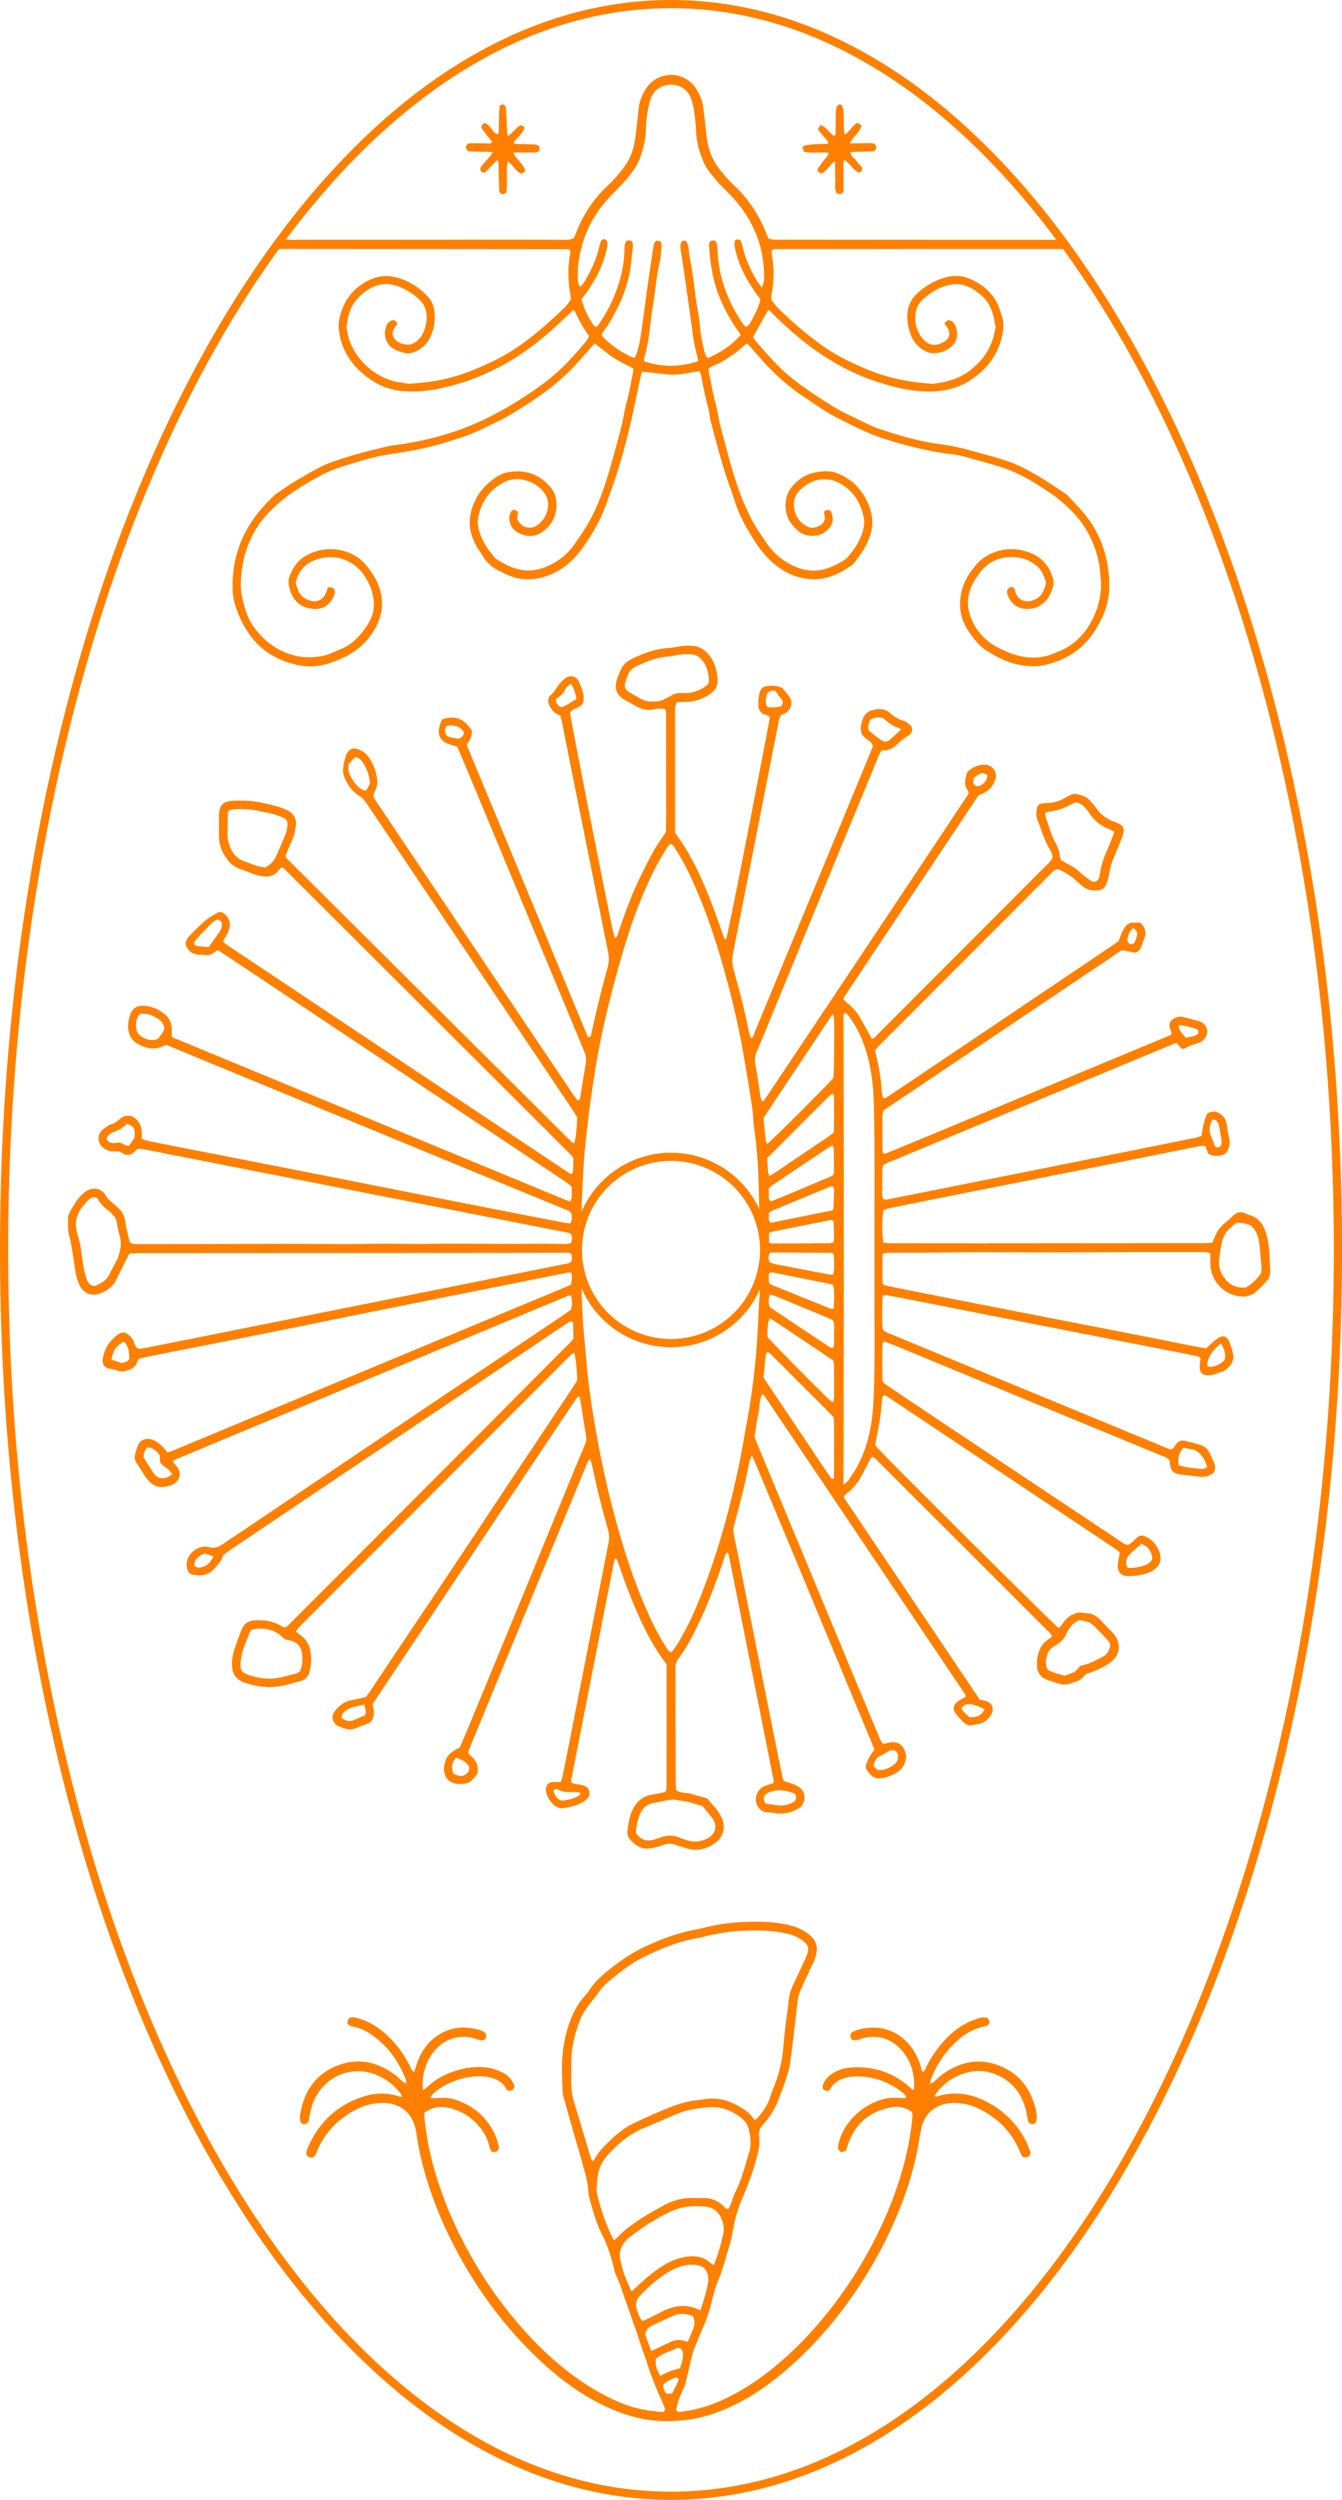 <svg xmlns="http://www.w3.org/2000/svg" viewBox="0 0 1801 3354"><defs><style>.cls-1{fill:#ff8000;}</style></defs><g id="Warstwa_2" data-name="Warstwa 2"><g id="Warstwa_1-2" data-name="Warstwa 1"><path class="cls-1" d="M1730.53,1025.16c-45.19-199.52-109.89-378.74-192.32-532.69-40.66-75.92-85.4-144.87-133-204.92-48.11-60.7-99.56-112.86-152.93-155-54.45-43-111.46-76.06-169.44-98.22C1023.24,11.55,961.9,0,900.5,0S777.75,11.55,718.16,34.32c-58,22.16-115,55.21-169.44,98.22-53.37,42.15-104.82,94.31-152.93,155-47.6,60.05-92.35,129-133,204.92C180.36,646.42,115.66,825.64,70.47,1025.16,23.71,1231.63,0,1450.94,0,1677s23.71,445.37,70.47,651.84c45.19,199.52,109.89,378.74,192.32,532.69,40.65,75.92,85.4,144.87,133,204.92,48.11,60.7,99.56,112.86,152.93,155,54.45,43,111.46,76.06,169.44,98.22C777.75,3342.45,839.1,3354,900.5,3354s122.74-11.55,182.34-34.32c58-22.16,115-55.21,169.44-98.22,53.37-42.15,104.82-94.31,152.93-155,47.6-60,92.34-129,133-204.92,82.43-154,147.13-333.17,192.32-532.69C1777.29,2122.37,1801,1903.06,1801,1677S1777.29,1231.63,1730.53,1025.16ZM404.41,294.38c47.58-60,98.43-111.58,151.12-153.21C664.88,54.8,780.94,11,900.5,11s235.62,43.8,345,130.17c52.7,41.63,103.55,93.18,151.13,153.21q10.61,13.37,21,27.35c-.75,0-1.39,0-1.7,0q-188.31,0-376.62-.1c-2.38,0-4.75-.68-7.69-1.13-1.22-2.71-2.64-5.53-3.78-8.45a170.64,170.64,0,0,0-42.74-63.34,190.76,190.76,0,0,1-20-22.4c-10.5-13.44-15.35-28.85-17.14-45.5-1.3-12-2.61-23.9-4-35.83-1.06-8.92-4.44-17.15-9-24.74a39.91,39.91,0,0,0-68.84,0c-4.5,7.6-7.89,15.82-8.94,24.74-1.45,12.34-2.66,24.7-4.16,37-1.9,15.75-6.4,30.5-16.34,43.3-6.17,8-12.44,15.7-19.86,22.56a169.34,169.34,0,0,0-44,65.33c-.85,2.24-1.86,4.4-2.65,6.27-5.29,2.9-10.6,2.25-15.72,2.26-28.49,0-57-.15-85.47-.16-30,0-60.06.14-90.1.15q-76.44,0-152.89,0c-11.24,0-22.47.09-33.71.07-2.72,0-5.45-.31-8.57-.5Q394,307.6,404.41,294.38ZM986.2,331.72c4.5,23.35,15.36,43.77,29.15,62.82,1.64,2.26,3.33,4.48,5.08,6.84-2.18,10.5-6.92,19.77-12,28.85-1.72,3-3,6.65-7.44,8.26a14.81,14.81,0,0,1-3.17-2.73c-20.14-29.38-32.86-61.42-34.76-97.32-.21-4-.56-8-1.15-11.94a5.05,5.05,0,0,0-5.26-4,5.31,5.31,0,0,0-4.89,4.51,20.76,20.76,0,0,0-.12,3.61c1.61,23.73,5.23,47.08,14.44,69.19A213.75,213.75,0,0,0,985.75,437c2.66,3.95,5.34,7.89,8.29,12.26-12.33,14.34-27.31,23.85-44.33,31.22-3.59-4.22-4.38-9.13-5.44-13.65-2-8.58-4-17.29-4.64-26-1.13-15.67-4.72-30.93-6.58-46.46-2.1-17.52-4.55-35-8.06-52.3-.64-3.13-.33-6.44-.89-9.58a27.88,27.88,0,0,0-2.53-7.92c-.56-1.06-2.7-1.91-4-1.77a5,5,0,0,0-3.57,2.57,15.75,15.75,0,0,0-.84,7c1.2,9.15,2.74,18.24,4.1,27.36q2.57,17.25,5,34.51c1.09,7.54,2.11,15.09,3.14,22.64,1.32,9.53,2.8,19,3.88,28.59a212.31,212.31,0,0,0,6.39,31.81,57.9,57.9,0,0,1,1,7.28c-24.39,8.34-48.18,8.08-72.21.27,0-2.2-.4-3.89.06-5.3,5.14-15.76,6.71-32.15,8.75-48.46.94-7.56,1.83-15.14,3.15-22.64,3.2-18.16,4.14-36.65,8.49-54.65,1.69-7,2.06-14.29,2.85-21.47a22.51,22.51,0,0,0-.36-6c-.37-2.39-2-3.18-6.52-3.39-3.28,2.33-3.66,6-4.19,9.54-2.18,14.66-4.49,29.31-6.56,44-3,21-5.68,42.13-8.68,63.17-1.92,13.47-3.4,27.07-9.38,40.28-5-.27-8.93-3.13-13-5.3a110.16,110.16,0,0,1-11.28-6.91c-4-2.75-7.75-5.73-11.43-8.82-3.37-2.81-6.72-5.71-9.06-9.91,1.28-2.09,2.37-4.23,3.79-6.12,6.77-9,12.06-18.93,17.16-29a179.31,179.31,0,0,0,19.5-69c.27-3.6.87-7.17,1.24-10.76a50.39,50.39,0,0,0,.29-6c-.05-3.21-2.23-5.56-5.05-5.65s-5.07,2-5.61,5.22a41.26,41.26,0,0,0-.52,6c-.22,20.32-4.67,39.81-11.9,58.68a192.39,192.39,0,0,1-23.09,43.46,23,23,0,0,1-3,2.83c-1.24-.8-2.89-1.33-3.68-2.46a110.53,110.53,0,0,1-16.1-34.66c1.93-2.58,3.64-4.79,5.27-7.05,13.77-19.06,24.63-39.49,29.12-62.84a19.89,19.89,0,0,0,.27-7.08c-.24-1.29-1.8-2.58-3.07-3.37-1.48-.91-4.47.24-5.17,1.95a48.31,48.31,0,0,0-2.58,7.93c-3.6,16.69-10.84,31.86-19.52,46.4-1.58,2.65-3.76,4.94-5.78,7.55-3.19-3.39-3-7.09-3.26-10.64-1-15.4,1.37-30.45,5.49-45.21,7.05-25.25,20.11-47.14,38.19-66,10-10.44,20.43-20.42,29-32.13a78.12,78.12,0,0,0,11.31-21.1c4.08-11.83,6.87-23.78,7.2-36.43a156.71,156.71,0,0,1,5.45-38.07c3.32-11.88,11-19.32,23.4-21.47a28.22,28.22,0,0,1,31.73,18.12,83.33,83.33,0,0,1,4,16.35A260,260,0,0,1,934.15,176c.48,14.74,4.63,28.45,10.28,41.82,4,9.38,10.81,16.87,17.29,24.51,4.14,4.89,8.73,9.42,13.29,13.94,12.32,12.23,23.26,25.5,31.58,40.82,9.09,16.74,15.28,34.39,17.5,53.42,1,8.8,2.11,17.56,1,26.39-.33,2.66-1.36,5.23-2.41,9.08-2.71-3.52-4.89-5.85-6.48-8.52-8.68-14.55-15.91-29.71-19.5-46.42a30.12,30.12,0,0,0-2.69-7.85c-.6-1.12-2.53-1.81-4-2.1-1.69-.34-4.19,1.8-4.25,3.56A31.84,31.84,0,0,0,986.2,331.72Zm733.6,1994.69c-45,198.56-109.33,376.85-191.29,529.92-40.34,75.35-84.73,143.75-131.92,203.29-47.58,60-98.43,111.58-151.13,153.21-109.34,86.37-225.4,130.17-345,130.17s-235.62-43.8-345-130.17c-52.69-41.63-103.54-93.18-151.12-153.21-47.19-59.54-91.58-127.94-131.92-203.29-82-153.07-146.32-331.36-191.29-529.92C34.62,2120.74,11,1902.24,11,1677s23.62-443.74,70.2-649.41c45-198.56,109.33-376.85,191.29-529.92,31.62-59.06,65.73-113.81,101.71-163.41a29,29,0,0,1,3.36-.27q191.54.12,383.09.3a28.15,28.15,0,0,1,4.11.71c.22,1.39.89,2.93.63,4.29a149.57,149.57,0,0,0,.17,56.23,58.87,58.87,0,0,1,.57,5.9,52.91,52.91,0,0,1-10.62,13.23c-18.52,17.83-37.77,34.83-58.87,49.6-19.2,13.44-40.15,23.46-61.77,32.24a239.76,239.76,0,0,1-55.56,15.33c-9.51,1.4-19.11,2.34-28.71,2.95-3.92.26-7.92-.93-11.9-1.4-35.93-4.25-68-35.27-73.06-70.18-.41-2.83-.79-5.47-.12-8.28s.9-5.55,1.46-8.31c3.68-18.15,14.51-30.92,30.28-39.89,12.38-7,25.33-7.15,38.28-2.13a82.91,82.91,0,0,1,28.07,18.23A29.14,29.14,0,0,1,572.43,422a46.75,46.75,0,0,1-6.91,28.78A26.82,26.82,0,0,1,553.94,461c-7.86,3.8-21.3-.46-25.58-8a11.23,11.23,0,0,1-.23-10.46c1.28-2.86,3.29-5.41,5.32-8.66-1.25-1.31-2.33-3.13-3.92-3.93-2.35-1.19-4.65.17-6.67,1.54a7.79,7.79,0,0,0-1.76,1.63c-7.69,9.92-5.36,26,4.83,33.29,5.33,3.8,11.46,5.86,17.74,7.19a21.46,21.46,0,0,0,14.07-2c8.16-4,14.76-9.62,18.91-17.86a61.07,61.07,0,0,0,5.83-38.52,32.42,32.42,0,0,0-8.16-17.16c-12.06-12.89-26.44-22-43.76-26.15-16.77-4-31.58.28-45.54,9.88-16.17,11.12-25.23,26.63-29.39,45.33a43.61,43.61,0,0,0-1,13.13c1.9,22.12,11.25,40.82,27,56.32a112.38,112.38,0,0,0,13,10.75A90.28,90.28,0,0,0,545,525a172.09,172.09,0,0,0,38.34-2.46c53.32-9.88,100.24-32.95,142.16-67.06,15.26-12.41,29.5-25.89,43.54-39.41,1.06.56,2.13.75,2.38,1.31A186.22,186.22,0,0,0,790.7,451c-1.29,2.24-2.19,4.47-3.64,6.24-15.61,18.92-31.95,37.16-51.35,52.34-6.64,5.2-13.41,10.25-20.38,15-23.25,15.82-47.31,30.17-73.06,41.72-36.21,16.25-74.07,26-113.3,31.05a70.76,70.76,0,0,0-7.11,1.19c-25,5.74-49.91,12.08-74.15,20.63a154.24,154.24,0,0,0-21,9.05c-11,5.82-21.75,12.09-32.38,18.54C386.5,651.54,379,656.91,371.32,662a15.16,15.16,0,0,0-1.88,1.51c-38.27,34.83-59.5,77.18-57.12,129.87.55,12.21,4.48,23.62,9.29,34.69A135,135,0,0,0,329.52,843c16.1,27.23,40.29,43.17,70.85,49.43a79.06,79.06,0,0,0,40.52-2.29c14.48-4.74,28.59-10.81,40.54-20.69a89.53,89.53,0,0,0,25.87-34.27c8.7-20.64,6.37-40.92-4.3-60.25a116.06,116.06,0,0,0-11.78-16.68c-19.84-24.48-59.63-28.28-85.16-9.67-9.19,6.7-14.42,16-18,26.45a17,17,0,0,0-.76,7.13c1.83,17.24,10.58,29.91,26.35,33.7,16.68,4,27.93-1.92,34.56-16.54a12.92,12.92,0,0,0,1.06-4.63c.11-2.5-.59-5-3-6.13-1.61-.74-3.69-.45-6-.65-.84,2.29-1.53,4.08-2.17,5.89-4.07,11.51-13.64,15.7-24.89,11a22.86,22.86,0,0,1-13.24-13.22c-1.16-3-2.08-6.05-3.16-9.25,3.5-17,13.71-27.43,30.22-32.42a54.48,54.48,0,0,1,60.64,20.63c8.67,12.32,13.69,25.39,14,40.24.18,9.42-2.74,18.25-7.71,26.21-9.06,14.53-19.89,27.11-36.43,33.79-8.55,3.45-16.63,8-25.89,9.51-16.12,2.71-31.54,2.05-47.19-4.22-18.68-7.49-33-19.39-44.34-35.59a71.65,71.65,0,0,1-9.27-18.17c-3.86-11.44-7.17-22.87-7.63-35.14a140.43,140.43,0,0,1,1.94-26.32,135.64,135.64,0,0,1,21.44-55.76c8.77-13.12,20-24,32.21-34,15.28-12.53,32.2-22.49,49.44-32a170,170,0,0,1,32.17-13.44c18.78-5.77,37.47-12,56.92-15.3,12.25-2.08,24.56-3.88,36.79-6.06,23.37-4.16,46-11,68.46-18.64A223,223,0,0,0,648.14,575c13-6.27,26.2-12.34,38.55-19.78,29.27-17.61,57.71-36.51,81.54-61.39,8.88-9.28,17.22-19.07,25.81-28.62l4.05-4.53c8.55,6.58,16.42,13.43,25.08,19.07,8.32,5.43,17.46,9.62,26.53,14.51a23.17,23.17,0,0,1,0,4.72c-2.88,13.33-4.81,26.84-8.5,40-3,10.79-4.5,22-7.21,32.89-3.88,15.57-8.13,31-12.47,46.48-5.42,19.32-11.29,38.5-19,57.06a231.27,231.27,0,0,1-21.56,40.24c-2.69,4-5.56,7.88-8.2,11.9a85.59,85.59,0,0,1-34.81,30.65c-13.31,6.39-27.33,9.29-42.09,5.62-10.64-2.64-20.27-7.5-29.36-13.51a12.8,12.8,0,0,1-2.71-2.38c-10.63-12.31-19.33-25.66-22.18-42.05a26,26,0,0,1-.37-8.34c3.61-22.87,14.78-40.47,36-50.87,11.69-5.73,23.47-4.62,35,.26a43.14,43.14,0,0,1,17.88,13.88c7.71,10.29,6.5,21.09,1.65,31.86-1.43,3.18-4.19,5.88-6.7,8.45-4.35,4.46-9.53,7.42-16.07,6.71-6.71-.74-9.91-3.17-15.07-11.38.4-3,.88-6.48,1.31-9.72-4.74-3.68-7.94-3.38-9.86.62a18.73,18.73,0,0,0-.94,14.07c1.61,5.14,4.56,9.53,9.25,12.24,14.16,8.19,26.35,7.34,38.7-3.63,11.34-10.08,15.45-23.08,14.08-38a33.1,33.1,0,0,0-7.93-18.55c-15.13-18-34.71-23.85-57.33-19.81-8.38,1.5-15.67,6.42-22.24,11.63A74.27,74.27,0,0,0,631,693.05c-2.28,14.12,1.69,27.1,8.26,39.35,2.83,5.29,6.58,10.08,9.71,15.22,5.21,8.55,12.74,14.34,21.58,18.62,8.29,4,16.45,8.21,25.74,9.87,15.64,2.79,30.41,0,44.64-6.22,15.81-6.94,28.47-18.14,38.63-31.83A259.19,259.19,0,0,0,805.86,695c5.89-12.37,10-25.37,14.66-38.19,10.2-28.33,18.21-57.34,25.16-86.61,5.09-21.45,9.28-43.11,13.94-64.67a69.49,69.49,0,0,1,2.24-6.89c13.09,1.36,25.72,3,38.41,3.88s25.3-3,38.53-4.41c.94,2.66,2.05,4.78,2.44,7q3.56,20.78,9,41.13c1.76,6.57,2.1,13.52,3.85,20.09,5.44,20.55,10.9,41.1,17,61.44,4.87,16.11,10.91,31.87,16.14,47.87,4.39,13.46,10.73,26,18,38,5.19,8.59,10.38,17.28,16.6,25.1,15.14,19,33.68,33.14,58.48,37.38a68.28,68.28,0,0,0,20.37.56c15.54-2,29-9,41.59-17.89a17.7,17.7,0,0,0,3.59-3.2c11-13.51,20.47-27.85,23.93-45.32,2.09-10.56.34-20.87-3.29-30.78-7.56-20.66-21.47-35.56-41.8-44.13-10-4.21-20.55-3.5-30.84-1.43-13.53,2.72-24.37,10.27-32.62,21.19-10.06,13.32-9.13,35.35,1.46,48.38,6,7.33,12.67,13.68,22.42,15.06,10.52,1.48,20-1.27,27.16-9.42,5.44-6.2,6.74-13.55,3.51-21.36-1.71-4.13-4.75-4.63-10-1.41l1.25,9.26a13.49,13.49,0,0,1-6.72,9.41c-6.82,3.9-13.72,4.16-20.41-.51-10.47-7.29-14.93-17.62-14.48-30,.24-6.67,3.63-12.36,8.26-17,7.56-7.56,16.55-12.7,27.34-14.06a40.16,40.16,0,0,1,24.47,4.18c20.18,10.59,30.54,27.76,34.15,49.58a29.64,29.64,0,0,1-.46,9.51c-2.73,16-11.5,28.9-21.71,41a16.51,16.51,0,0,1-3.62,3.15c-8.82,5.67-18.12,10.34-28.32,13-14.73,3.79-28.78,1-42.13-5.36-14.42-6.83-25.93-17.24-35-30.45-8.41-12.26-16.93-24.43-23.13-38-3.66-8-7.58-16-10.66-24.2A615.93,615.93,0,0,1,976,606c-3.16-12-6.66-24-9.59-36-2.45-10.13-3.76-20.56-6.57-30.58-3.6-12.79-5.43-25.91-8.33-38.82a50.6,50.6,0,0,1-.58-6.09c5.66-4.48,12.61-5.8,18.31-9.42s11.64-7.15,17.1-11.2,10.4-8.68,16-13.45c1.62,1.7,3,3,4.25,4.45,7.75,8.7,15.23,17.63,23.25,26.07a290.76,290.76,0,0,0,51.6,43.23c13.42,8.78,26.36,18.4,40.73,25.67,21.12,10.7,42.12,21.68,64.79,28.9,29.87,9.51,60.19,17,91.39,20.79a132.58,132.58,0,0,1,18.86,3.88c14.71,4,29.39,8.09,44,12.51,23.31,7.06,44.09,19.4,64.15,32.71a197.94,197.94,0,0,1,39.14,33.72,125.13,125.13,0,0,1,20,31.34c6.51,14.31,11,29.32,12,45.13.41,6.37,1.32,12.64,1.09,19.15a102.72,102.72,0,0,1-8.85,37.29c-9.38,21.71-24.31,38.59-46.51,48.17-1.47.64-3,1.06-4.49,1.74-23.16,10.87-46,8.46-68.62-1.69a128.76,128.76,0,0,1-13-6.3c-17.71-10.46-30-25.66-35.39-45.34-3.82-13.91-1.33-27.92,5.76-40.72,2.14-3.85,4.81-7.4,7.28-11.06,9.73-14.35,23.73-21.65,40.58-22.6,13-.73,25.51,2.52,36.06,11,6.25,5,9.61,10.8,13.31,22.66-.09,4.27-2,8.29-3.76,12.31-3.24,7.2-9.29,11-16.57,12.75-6.54,1.57-15.51.08-19.86-9.7a43.8,43.8,0,0,1-1.84-6.4c-2.64-2.78-5.31-3.27-7.82-1.14a7,7,0,0,0-2.11,7.72c3.37,10.21,9.75,17.46,20.71,19.68a33.07,33.07,0,0,0,36.14-17.81,72.5,72.5,0,0,0,4.07-10,22.59,22.59,0,0,0-.1-14.24c-4.73-14.47-13.68-25.61-27.74-31.62-17.31-7.39-35-8.11-52.73-.77a56.69,56.69,0,0,0-22.25,16c-10,11.85-17.87,24.67-20.37,40.32-2.87,17.88.27,34.39,10.78,49.26,6.49,9.18,13,18.3,22.67,24.67,21.62,14.28,44.66,23.63,71.22,21.25a55.12,55.12,0,0,0,7.13-1c30-6.7,54-22.26,69.81-49,5.1-8.6,9.71-17.45,12.77-27.17a101.3,101.3,0,0,0,4.85-34.37c-1.13-32.59-10.38-62.51-30.34-88.52-7.56-9.84-16.47-18.65-24.84-27.85a24.45,24.45,0,0,0-4.64-3.83c-17.71-11.76-35.38-23.58-54.33-33.35-11.85-6.1-24.32-10.47-37-14.22s-25.53-6.95-38.26-10.55a288,288,0,0,0-40.09-7.94C1231.71,591.84,1205.17,584,1179,575c-8.32-2.84-16.28-6.84-24.21-10.72-12.25-6-24.82-11.55-36.38-18.69-20.47-12.64-40.68-25.68-59.26-41.18-16.48-13.74-30.28-29.84-44.19-45.93a42,42,0,0,1-3.53-4.85,6.18,6.18,0,0,1-.58-2l19.62-35.07c1.94-.83,3.16.9,4.54,2.3,20.68,20.86,42.72,40.12,67.17,56.48,23.81,15.95,49.27,28.79,76.58,37.42,22.56,7.14,45.54,12.66,69.56,12.54,25.15-.12,47.07-7.83,66.19-24.4,15.78-13.68,25.94-30.34,30.45-50.62,2.14-9.61,2.3-19.1-1.12-28.48-.69-1.88-1.3-3.79-1.9-5.71-6.47-20.73-21.35-33.6-40.4-42-13.59-6-27.64-4.46-41.07.86a99.27,99.27,0,0,0-26.7,16.11c-12.49,10.31-17.59,23.25-15.85,39.35a68.51,68.51,0,0,0,5.69,22,38.84,38.84,0,0,0,18.21,18.56,23.37,23.37,0,0,0,9.1,2.79,36.14,36.14,0,0,0,28.27-11c7.06-7.13,6.83-22.36.16-30.11a6,6,0,0,0-1.85-1.51c-1.44-.68-3-1.19-4.93-2l-5.35,4.68a67.51,67.51,0,0,1,4.47,6.23c4.25,7.64,2.63,14.25-4.76,18.52-11.85,6.84-21.71,5.43-30.46-6.49-7.15-9.75-9.4-21.18-7.51-33.23a26.72,26.72,0,0,1,8.16-15.7c11-10.46,23.15-18.24,38.38-21.15,12.36-2.36,22.94,1.13,33,7.61,1.34.86,2.4,2.15,3.72,3,13.65,9.16,19.8,22.71,22.48,38.31.48,2.77,1,5.53,1.49,8.28-1,4.34-1.76,8.69-2.94,12.92-5.17,18.49-16.11,32.8-31.12,44.62-14.5,11.4-31.26,15.83-49,18.13a18.16,18.16,0,0,1-3.61,0c-29.81-2.11-58.8-7.78-86.48-19.47-22.62-9.55-44.58-20.3-64.29-35.13-14.76-11.1-29.17-22.64-42.53-35.43-7.23-6.93-15-13.36-21.16-22.72a71.06,71.06,0,0,1,.59-8.58,141.4,141.4,0,0,0,0-52.64,25.21,25.21,0,0,1,0-4.76c2.58-2.79,6-1.93,9.06-1.95,18.47-.11,36.94-.05,55.42-.06q62,0,124.08-.1,65.65,0,131.31,0c20.88,0,41.76-.05,62.64,0,2.87,0,5.73.1,8.57.19,36,49.62,70.14,104.41,101.78,163.5,82,153.07,146.32,331.36,191.29,529.92,46.58,205.67,70.2,424.17,70.2,649.41S1766.38,2120.74,1719.8,2326.41Z"/><path class="cls-1" d="M1351.59,2776.45c-29.75-16.27-58.63-13.14-86,6.06-4.58,3.21-8.45,7.4-12.77,11a17.73,17.73,0,0,1-4,1.94c-.79-2.87.32-5.41,1.36-8a132.51,132.51,0,0,1,28-43.21c11.26-11.64,24.2-21.12,40.52-24.81a39.55,39.55,0,0,0,5.74-1.74c2.69-1,3.93-3.71,2.94-7-.42-1.4-1.76-2.52-2.41-3.39-6.48-1.79-11.79.48-17,2.37-17.84,6.45-32.11,17.95-44.3,32.21a158.65,158.65,0,0,0-21,32.2c-1,2-1.25,4.84-4.72,5.56-1.38-1.74-1.42-4.15-2.05-6.3a86.2,86.2,0,0,0-8.45-19.9c-16.13-27.17-45.21-39.29-76.61-29.95a39.71,39.71,0,0,0-6.66,2.74c-2.89,1.48-3.69,4.43-2.21,8.21.4,1,1.5,1.78,2.56,3a34.89,34.89,0,0,0,5.74-.42c3.12-.73,6.11-2,9.22-2.73,16.78-3.9,32-.53,44.9,10.93,17.13,15.2,23.26,35,22.39,57.32,0,.43-1,.82-1.87,1.5-1.75-1.6-3.47-3.24-5.26-4.78-22.85-19.57-49.37-27.76-79.21-25.18a52.34,52.34,0,0,0-21.64,6.9,34.14,34.14,0,0,0-12.78,12.47,19.45,19.45,0,0,0-2,5.6c-.59,2.71,1.2,5.27,4.44,6.08,1.41.35,3-.21,4.92-.4,4.88-11.27,14.54-15.64,25.54-18a36.31,36.31,0,0,1,4.77-.57c24.31-1.8,46,5.33,65.34,19.74,2.85,2.12,5.83,4.31,7.07,8.1-2.14,1.84-4.57,1-6.89.86-7.22-.3-14.44-.72-21.58,1-35.65,8.39-61.08,40-63.13,66.76,3.72,5.58,3.72,5.58,10.75,3,.79-2.4,1.65-5,2.51-7.69,9.35-28.7,29.35-45.26,58.65-50.66,9.75-1.8,19.11.36,27.57,6.52.22,2,.78,4,.59,5.9-.78,7.58-1.56,15.18-2.77,22.7-7.48,46.75-22.75,91-43.45,133.45a568.62,568.62,0,0,1-52.13,86.56c-26.45,36.13-56.33,69-91.45,96.94-20.82,16.57-43.11,30.74-67.45,41.64a184,184,0,0,1-53.12,14.75c-2.81.34-5.73.57-6.93-3,2.38-9.34,5.14-18.52,9.61-27.15a46.37,46.37,0,0,0,3.53-10.21c2.8-11.29,5.33-22.64,8.09-33.94a77.15,77.15,0,0,1,3.23-10.32c3.86-9.7,7.74-19.38,11.91-28.94a175.26,175.26,0,0,0,10.27-29.5c3.14-13.28,6.6-26.46,12.35-38.94,1.33-2.89,2-6.09,3-9.15,1.7-5.34,3.62-10.64,5.06-16.06,2.67-10.05,6.44-19.76,8.11-30.15,2.73-17.06,7-33.83,14-49.66a371.49,371.49,0,0,0,18.59-52.09c2.77-10.17,5.09-20.24,3.64-30.81-.69-5.1.84-9.51,3.78-13.53.95-1.3,2-2.48,3.11-3.68a101.57,101.57,0,0,0,20.11-34c2.78-8,6.11-15.74,8.66-23.76,2.44-7.63,5-15.36,6.09-23.24,3.63-27,6.71-54.16,9.8-81.28a53.45,53.45,0,0,1,4.16-16.24c5.47-12.06,10.93-24.13,16.68-36a58.16,58.16,0,0,0,4.57-13.61c1.92-9.14-.71-16.62-7.44-22.83-7.85-7.26-17.14-11.71-27.46-14.29-21.27-5.32-43-5.6-64.6-4.51a247,247,0,0,0-51.08,7.58c-3.48.92-7,1.57-10.58,2.23-26.22,5-50.94,14.16-74.73,26.09-17,8.51-32.16,19.68-46.74,31.67-8.38,6.89-16.22,14.41-22,23.79a36.81,36.81,0,0,1-4.39,5.72c-16.83,18-24.64,40.15-29.27,63.69-4.39,22.27-3.12,44.78-2.19,67.25a25.79,25.79,0,0,0,.91,5.94q8.64,30.69,17.42,61.34c1.88,6.55,4,13,5.86,19.59,1.43,5,2.49,10.13,4,15.11,3,10,5.5,20.07,6.1,30.58a56.25,56.25,0,0,0,2.11,11.84c4.49,16.25,9.16,32.48,16.79,47.6,7.29,14.44,12.06,29.7,15.78,45.36a34.3,34.3,0,0,0,2,6.91c5.56,11.62,9.3,23.9,13.55,36,7.56,21.57,15.36,43.07,22.29,64.86,1.83,5.73,4.2,11.29,5.94,17,5,16.53,11.61,32.45,18.45,48.26,2.37,5.46,5.07,10.75,6.3,16a5,5,0,0,1-5.63,2.82c-8-.94-16-1.62-23.8-3.17-23.12-4.56-44.17-14.42-64.36-26.22-40-23.38-73.44-54.44-103.5-89.27a554.74,554.74,0,0,1-61-86.5c-25.75-44.82-45.51-92-57.19-142.49-3.62-15.66-5.77-31.57-7.68-47.5-.27-2.3.29-4.69.44-6.71,11-7,18.84-8.52,30-6.59,29.91,5.16,52.24,30.37,56.61,51.5.55,2.64,1.94,5.1,2.87,7.47,4.95,1.52,8.45,1.09,10.42-5-1.43-4.92-2.6-10.89-4.93-16.36a84.22,84.22,0,0,0-8.93-15.61,81.9,81.9,0,0,0-26.37-24.23,99.72,99.72,0,0,0-16.34-7.58,55.23,55.23,0,0,0-17.68-3.25c-5.87-.15-11.82,1.26-18-.05,1.76-4.62,5.16-6.88,8.27-9.35a86,86,0,0,1,20.88-11.87c14.32-5.88,29.22-8.85,44.71-7,12,1.43,22.66,5.5,28.63,17.2.33.63,1.25.95,2.62,1.93,1.63-.54,4.19-.73,5.78-2.07,2.47-2.08,1.76-5.2.55-7.81a29.12,29.12,0,0,0-11.9-13.25,66.45,66.45,0,0,0-14.26-6.24c-12.58-3.69-25.52-3.4-38.19-1-20.08,3.85-38.19,12.11-53.05,26.63a24.7,24.7,0,0,1-3.89,2.51c-2.8-20.8,5.3-43.76,19.91-57.5,11.54-10.85,25.27-15.31,40.88-13.58,4.73.53,9.33,2.24,13.95,3.55,2.77.79,5.45,1.45,8.83-.79.37-1.59,1.55-3.92,1.2-6-.27-1.58-2.38-3-3.87-4.19a9.89,9.89,0,0,0-3.29-1.45c-20.66-6.63-40.36-5.26-58.65,7.23-13.47,9.19-21.94,22.07-27.18,37.27-1.25,3.63-2.33,7.32-3.51,11-4.13-1.52-4.46-5.16-5.86-7.85-8-15.47-17.88-29.53-30.75-41.35-11.07-10.17-23.45-18.17-38.05-22.4-4.25-1.23-8.47-2.64-12.8-.51-3.65,6.59-3,8.86,3.16,10.82a32,32,0,0,0,3.49.92c8.84,1.75,16.64,5.83,23.94,10.91,21.83,15.18,36.3,36,45.78,60.5.53,1.35.16,3,.16,4.58a17,17,0,0,1-4-1.93c-4.32-3.59-8.2-7.77-12.76-11-26.09-18.43-54-22.2-82.87-7.74-24.33,12.18-37.25,33.36-42.13,59.66-.86,4.59-1.63,9.53.79,13.85,3.9,3,6.91,2,10.1-1.71.3-1.79.67-4.14,1.09-6.48,1.49-8.31,3.32-16.49,7.15-24.14,16-31.87,52.19-46.64,86.76-30.27,11.92,5.65,21.42,14,29.28,24.42.58.75.54,2,.79,3a5.6,5.6,0,0,1-1.51.32,35.22,35.22,0,0,1-3.5-.9,73,73,0,0,0-43.85-.31c-35.18,10.31-60.13,32.7-75.7,65.73-1.87,4-3.51,8.06-3.63,12.93,1.09,1,2.05,2.45,3.38,3.08a11.65,11.65,0,0,0,4.63.68,3.18,3.18,0,0,0,2.14-1,20,20,0,0,0,2.77-3.82c.76-1.39,1.17-3,1.8-4.45,9.61-22.64,25.57-39.63,46.59-52,13.78-8.1,28.65-12.49,44.78-11.7,20.47,1,35.63,13.67,40.28,33.59.73,3.13,1.37,6.29,1.8,9.46,2.89,21.13,8,41.75,14.31,62.09a523.62,523.62,0,0,0,33.15,81.26c27.94,55.26,63.28,105.13,107.3,148.76,25.21,25,52.43,47.35,83.76,64.29,31.49,17,64.4,28.17,101,27.32,20.78-.48,40.7-3.64,60.12-10.5,30.59-10.81,58.09-27.28,83.32-47.43,35-28,65.46-60.4,92.06-96.41a585.5,585.5,0,0,0,58.34-96.81c16.57-34.91,29.94-71,37.76-108.9,2.19-10.6,3.79-21.33,5.89-32,4.27-21.68,20.89-34,41.69-34.8a73.3,73.3,0,0,1,32.8,6.42c25.16,11.19,44,29,55.85,54,1.54,3.26,2.76,6.68,4.44,9.86,1.24,2.35,3.57,3.13,6.17,2.72,3.06-.5,5.14-2.09,5.74-6.77-1.63-4-3.39-9.37-5.85-14.36-11-22.25-27.62-39.31-49.18-51.44-22.66-12.76-46.48-17.19-71.81-8.77-.37.12-1.06-.74-1.9-1.35a72.7,72.7,0,0,1,39.47-29.85c9.56-3,19.49-4.5,29.69-2.53,27.82,5.36,48,25.34,53.74,53.41,1,4.7,1.88,9.4,2.8,14a32.81,32.81,0,0,0,3,2.36,5.22,5.22,0,0,0,2.27.68,5.64,5.64,0,0,0,2.33-.36c3.22-1.2,3.59-4,3.69-6.89a56.21,56.21,0,0,0-3-19C1381.81,2803.57,1370.48,2786.78,1351.59,2776.45Zm-806.46,19.2,1.38.9C544.93,2797.72,545.25,2796.4,545.13,2795.65Zm251.06,104c-1.52-1.62-2.61-2.26-2.88-3.15-7.66-25.32-15.21-50.67-22.83-76a95.3,95.3,0,0,1-4-29.69c.22-10,.11-20.06.42-30.08.51-16.63,4.81-32.49,10.47-48,3.75-10.28,10-19.18,16.8-27.66a115.32,115.32,0,0,0,7.38-9.48,80.45,80.45,0,0,1,17-18.61c14-11.33,28.1-22.7,44.39-30.81,24.14-12,49-22,75.79-26.47,5.52-.92,10.89-2.73,16.4-3.8,14.16-2.76,28.45-5.1,42.87-5.56,20-.64,40.11-.6,59.81,4.32,8.32,2.07,15.82,5.54,22.22,11.36,4,3.6,5.48,7.93,4.08,13a65.39,65.39,0,0,1-3.85,10.08c-5.35,11.66-10.87,23.25-16.26,34.9a66.16,66.16,0,0,0-5.8,22c-.91,10-2.61,19.87-3.78,29.82-1.13,9.57-2.21,19.14-3,28.74a177.08,177.08,0,0,1-12.69,54.81c-2,4.81-3.66,9.77-5.26,14.73-3.4,10.56-9.81,19.23-16.91,27.49-.75.88-1.88,1.44-3.88,2.91-7.36-11.35-17.78-17.24-28.72-22.45a65.31,65.31,0,0,0-38.57-5.54c-4,.59-8,1.07-11.94,1.55-14.91,1.77-28.86,6.95-42.58,12.56-14.47,5.92-28.67,12.54-42.77,19.32-10.56,5.09-19.48,12.73-28,20.7-8.18,7.67-16.38,15.45-21.79,25.54C797.81,2897.2,797.12,2898.17,796.19,2899.63Zm27.94,106.28c-1.81-3.32-3.28-5.67-4.43-8.17a293,293,0,0,1-17.91-52.22,30.56,30.56,0,0,1-1.08-9.48c.57-7.58,1-15.27,2.69-22.66,2.06-9.14,7.35-16.93,13.66-23.73,13.16-14.2,27.75-26.58,45.94-34.13,15.16-6.3,30.17-12.95,45.3-19.32,13.47-5.67,27.88-7.54,42.17-9,17.18-1.74,32.26,4.6,45.5,15.33a27.58,27.58,0,0,1,9.14,15.26c2.36,9.78,3.37,19.73.34,29.69-5.5,18-9.89,36.35-18.51,53.28-2,3.9-3.22,8.2-4.72,12.34-1.35,3.73-2.53,7.54-4.8,10.5-2.9.65-4-1.25-5.38-2.61-8.34-8.49-18.29-12.65-30.3-11.93-5.19.31-10.43-.17-15.63,0a75.2,75.2,0,0,0-34.46,9.36c-8.72,4.91-17.63,9.51-26.1,14.82s-16.72,11-24.63,17.16C835.28,2994.8,830.38,3000.09,824.13,3005.91Zm20.94,63c-3-7-6.22-13.92-8.56-21.13A118,118,0,0,1,832,3028c-1.12-8,2.13-15,7.17-21a38.13,38.13,0,0,1,7.06-6.48c9.44-6.74,18.68-13.87,28.65-19.75,11.66-6.88,23.33-14,36.55-17.83,11.38-3.33,23-3.44,34.54-2.42,10.87,1,18.58,6.7,22.57,17.15,2.49,6.51,3.56,13,2,20A261.9,261.9,0,0,1,958.05,3039c-1.59-.85-2.79-1.19-3.57-1.95-10.64-10.21-23.49-11.27-37-8.59a82.15,82.15,0,0,0-26.61,10.69c-13.44,8.15-25.27,18.3-36.55,29.16-2,1.92-4.05,3.78-5.93,5.54C845.66,3072.88,845.78,3070.6,845.07,3068.93Zm16.3,44.63c-3.28-4.74-5.35-10.43-7-16.11-2.1-7.16.38-13.6,5.59-18.68,6.89-6.72,13.74-13.58,21.31-19.49,10.12-7.89,20.75-15.09,33.39-18.79a47.37,47.37,0,0,1,20.22-1.55c8.95,1.28,13.55,5.72,15.2,14.64a25.59,25.59,0,0,1,.25,8.37c-2,12.65-6.1,24.72-10.37,37.9-17.79-8.95-33.94-7-49.89.82-8.63,4.26-17.22,8.61-25.85,12.85C863.57,3113.83,862.67,3113.56,861.37,3113.56ZM874,3154.33l-8.08-21.82c.53-4.88,2.35-7.85,5.51-10a29.73,29.73,0,0,1,4-2.6c9.42-4.35,18.82-8.75,28.34-12.89,8.51-3.71,17.07-3.39,25.92.56,3.33,6.21,2.56,11.66.48,17-2.16,5.57-4.5,11.06-6.72,16.49-2.14,1.73-3.76-.14-5.54-.6a25.15,25.15,0,0,0-17.55,1.41q-10.3,4.86-20.62,9.67Zm12.1,33.39c-5.69-10.74-6.07-12.11-6.15-22.49,8.31-8.29,20.13-10.28,29-15.26,5.37.45,7,3,7.42,6.51.76,6.15-.57,12.66-4,21-4.47,1.34-9.14,2.43-13.55,4.15S890.33,3185.67,886.12,3187.72Zm9,23.9c-3.59-3.1-4.92-6.65-5.22-11.17,4-6.32,11.17-7.9,17.13-10.81,3.53.8,4.14,2.88,3,5.43-2.48,5.34-5.18,10.58-7.84,16ZM1248,2797.17c-1.38-1.32-.17-1.34.65-1.56Z"/><path class="cls-1" d="M1112.27,205.21c-1.52,4.8-5,7.51-7.51,10.92s-5,6.92-7.34,10.45c-.38.57-.18,1.51-.31,3l4.62,3.23c4.46-1.05,6.48-4.07,8.82-6.62s4.47-5.41,6.86-8c.58-.61,1.82-.59,3.16-1,.14,7.51.14,14.47.41,21.42s-1.42,14,1.62,20.31c3.48,2.27,6.22,2.09,9.2-1.81,1-13.36-.82-27.73.73-42.86,8.13,4.91,12,13.33,19.31,17.13,3.85-.28,5.41-2.05,5.18-6.46-2.19-2.57-5.07-5.7-7.65-9.07-2.73-3.55-7.09-6-8.28-11.16,4.54-1.48,8.85-.93,13.08-1.09,5.45-.2,10.91-.2,16.35-.52,3.31-.2,5.18-2.25,5.26-5.14.1-3.31-2.11-5.58-5.92-5.79-2.71-.14-5.45,0-8.18,0-6.57.06-13.14.14-21.06.23,4.24-9.78,13-14.57,15.78-24l-5.52-3.66c-7.29,3.68-10,11.5-17.14,15.78a40,40,0,0,1-1.17-5.92c-.24-7-.14-14-.51-21.05-.25-4.57-.1-9.38-3-12.9-2.75-1.15-4.31-.36-5.43,1.54-1.87,3.15-2,6.66-2.05,10.19-.09,8.18-.12,16.37-.27,24.56,0,1.81.5,3.89-2.07,5.51-6.2-4.1-9.83-11.87-18.14-14.72l-3.49,5.75c2.72,3.36,5.22,6.31,7.57,9.38,2.22,2.9,5.65,5.06,6.48,9.66-7.09,1.26-13.73.56-20.27,1.12-3.85.34-7.68.9-11.47,1.62-1,.19-1.75,1.38-3.06,2.48l2.15,6C1090.24,206.16,1101.18,203.28,1112.27,205.21Z"/><path class="cls-1" d="M630.1,203c4.27.35,8.57.35,12.85.55,5.8.26,11.66-.38,18.13,1a32.81,32.81,0,0,1-2.53,4.17c-3,3.55-6.24,7-9.33,10.49a49.84,49.84,0,0,0-3.63,4.57,4.89,4.89,0,0,0,.42,6.41c1.57,1.69,4.23,1.78,6.25-.2,4.17-4.1,8.14-8.4,12.24-12.58,1-1,1.73-2.59,4.08-1.6.91,4,.42,8.25.54,12.49.26,9.35.53,18.71.93,28.06,0,1,1,2,1.54,3.23,2.67,1.17,5.15,1.6,7.86-1.78,2.06-12.94-.67-27,1.67-41.41,7.64,4.68,10.44,13.74,19,16.59l4.87-3.37c-2.59-10.14-11.82-15.51-16.42-24.69,6.16-.77,11.6-.2,17-.25,4.68,0,9.37,0,14-.29,3.76-.26,4.79-2.27,4.41-7.62-3-3-6.95-2.94-10.83-3.07-6.63-.21-13.27-.3-19.89-.59-1.31-.06-2.59-.8-4.43-1.41,5.11-7.25,12.22-12.07,15.19-20.34-1.34-1.21-2.41-2.23-3.56-3.17-.24-.2-.75-.08-1.22-.12-3.81,1.27-6.19,4.49-9.1,7-2.74,2.38-4.51,6.1-9.19,7.26-1.16-13.78-.74-27-2.44-39.55-2.54-2.86-4.72-4-8-.45-.23,3.42-.64,7.66-.77,11.91-.24,7.41-.26,14.83-.48,22.24,0,1.37.13,3.15-2.43,3.63-6.5-3.67-8.76-12.7-16.52-15.18-4.3,2.9-5.32,4.78-3.68,7.31,1.9,2.94,4.06,5.71,6.22,8.48,2.61,3.35,5.33,6.61,8,9.84-2.49,3-5.37,1.85-7.92,1.86-7.41,0-14.82-.26-22.22-.19a5.71,5.71,0,0,0-5.45,5.17A5.36,5.36,0,0,0,630.1,203Z"/><path class="cls-1" d="M1702.8,1674a93.55,93.55,0,0,0-3.92-20c-3.68-11-9.65-20.35-21.93-23.65a39.38,39.38,0,0,1-5.54-2.36c-6.2-2.78-11.65-1.78-16.54,3a144.1,144.1,0,0,1-10.7,9.69,46,46,0,0,0-14.09,19.2c-1,2.52-2.29,4.94-3.58,7.68-4.85.11-9.23.29-13.6.3q-147.66.14-295.3.23-62.07,0-124.14-.11a75,75,0,0,1-7.8-.81c-2.32-10.43-2.2-34.76.21-44a52.07,52.07,0,0,1,5.29-1.64q36-7.32,72-14.56,82.1-16.35,164.2-32.64,91.53-18.3,183-36.73c2.25-.45,4.67,0,7.19,0,1.34,3.56,2.6,6.89,3.68,9.79,5.46,4,11.13,3.84,16.7,3a12.74,12.74,0,0,0,10.49-8.9c1.74-5,2.45-10,1-15.34a139.59,139.59,0,0,1-3.17-17.74c-.84-6.53-4.29-11.19-9.61-14.54s-10.57-3.17-16-.13c-5.31,9.32-6.36,19.76-8.11,30.17-7,3-14.16,3.79-21.18,5.21q-79.1,16-158.2,31.85-78.52,15.74-157.09,31.35-41.34,8.25-82.69,16.47c-2.65.53-5.45,1.79-8.56-1-1.55-4.48-.68-9.73-.8-14.87-.11-4.82-.12-9.65.07-14.46.19-5.14-1-10.46,1.65-15.6a42.53,42.53,0,0,1,4.11-2.23q193.54-80.51,387.12-160.93a8.19,8.19,0,0,1,2.66,0q2.77,3.42,5.93,7.27c1.77-.11,3.76.38,4.82-.4,5-3.66,10.88-5,16.61-6.69a18.74,18.74,0,0,0,9.8-6.64c5.95-7.73,3.52-18-5.22-22.17a13.48,13.48,0,0,0-2.23-.93c-7.35-2-14.68-4.08-22.11-5.73a16.4,16.4,0,0,0-11.63,2.09c-5.33,3-7.12,7.19-5.51,13.17.7,2.6,3.14,4.78,1.53,8.77C1445.23,1441,1318.22,1494.15,1191,1546.79a43.87,43.87,0,0,1-5,1.34c-.68-1.79-1.64-3.18-1.66-4.57-.14-15.67-.22-31.35-.1-47,0-2.28,1.13-4.56,1.79-7l319.53-214.78,17.94,3.5c1.78-.9,3-1.27,3.87-2a11.09,11.09,0,0,0,3.05-3.63c2-4.8,3.8-9.69,5.56-14.59,2.76-7.72.35-14.08-5.68-20.1-3.28,0-6.86-.06-10.44,0a11.82,11.82,0,0,0-9.3,4.89,43.35,43.35,0,0,0-4.88,8.26c-1.67,3.63-2.92,7.46-4.38,11.28-2.28,1.7-4.46,3.46-6.78,5q-34.93,23.63-69.92,47.19-93,62.58-186,125.15-24.49,16.47-49.09,32.82c-1.38.92-2.77,1.53-4.91-.06a87.14,87.14,0,0,1-1.31-8.86c-.86-15.7-3.65-31.08-7.2-46.35-.62-2.69-1.17-5.4-1.8-8.3,2.33-2.55,4.39-5,6.64-7.24q96.66-96.82,193.36-193.61c11.64-11.66,23.24-23.35,34.92-35,3.08-3.07,5.83-6.76,11.24-7,8.26,4.2,16.79,8.51,23.74,15.41,2.83,2.82,6.12,5.19,9.2,7.76,5.59,4.68,12.09,5.8,19.19,5.38,5.89-.35,10-3,12-8.39a57,57,0,0,0,3.68-12.65c1.25-9.27,4.2-17.93,7.84-26.45,2.69-6.27,5.34-12.56,7.83-18.92a88.78,88.78,0,0,0,3.78-11.42c1.19-4.89-.66-8.83-5-11.15a60.9,60.9,0,0,0-7.74-3.32c-9.69-3.57-17.68-9.23-23.58-17.9a95.56,95.56,0,0,0-9.35-11c-4.6-4.93-10.8-6.8-17.15-8.06-5.12-1-9.35,1.56-13.56,4-1,.6-2.11,1.16-3.17,1.74a47.41,47.41,0,0,1-21.8,6.17,51.9,51.9,0,0,0-8.37.77,7.65,7.65,0,0,0-6.42,6.42c-.9,5.16-1.3,10.45.71,15.46,5.22,13,8.93,26.66,16.21,38.85,2.23,3.73,4.5,7.68,3.75,12.87-3.44,5.56-8.74,10-13.51,14.75q-67.6,67.92-135.38,135.65-43,43.08-86,86.14c-2.15,2.14-3.84,5.13-7.4,5.43-5.32-9.61-10.45-19.11-15.8-28.48-5.64-9.86-14.28-17.1-22.43-24.22a13.41,13.41,0,0,1,.93-3q90.18-135.4,180.5-270.86c2.23-.94,4.47-1.81,6.64-2.83,8.54-4,13.38-10.67,16.25-19.72,2.79-8.82-4.58-17.49-12.43-18.37-9-1-16.54,2.28-23.34,7.65a9.66,9.66,0,0,0-3.21,4.94c-1.79,7.44-3.71,15,1.75,21.94.67.84.67,2.21,1.18,4.07Q1163.53,1270,1026.07,1475.5c-.62.93-1.75,1.54-3,2.61-2.34-3.74-2.71-7.7-3.31-11.59-1.89-12.29-3.27-24.69-5.88-36.83a31.18,31.18,0,0,1,2.12-19.8c7.43-17.35,14.55-34.83,21.73-52.29q29.32-71.32,58.6-142.67,39.93-96.93,80-193.81c2-4.78,3.64-9.77,7.12-14.49,10,1.16,17.09-4.57,23.9-11.13,3.14-3,7-5.29,10.55-7.88,1-.71,2.09-1.23,3-2,3.85-3.42,4.3-9.4.54-12.86-2.61-2.39-5.67-4.87-9-5.81a43.73,43.73,0,0,1-17.58-9.94c-7.25-6.52-16-6.66-25-3.92-8.38,2.57-11.86,9-13.53,16.93-.08.39-.24.77-.33,1.16-2.31,10.2-.34,15.2,8.59,21.41,3,2.09,6.07,4,6.74,9.24-53.49,129.35-107.37,259.62-161.29,389.87-.2.49-1.15.67-2.23,1.26-1-2.74-2.21-5.27-2.72-7.94-5.41-28.42-12.89-56.34-20.53-84.21a43.24,43.24,0,0,1-1-20.2c1.78-9.07,3.42-18.16,5.2-27.22q15.84-80.37,31.71-160.74,11.54-58.5,23-117c1.09-5.45,1.71-11.09,4.34-16.17,1.67-.66,3.19-1.16,4.62-1.84,9.71-4.69,12.58-15.53,6.18-24.07-2.87-3.83-6.22-7.31-9.11-10.66a36.84,36.84,0,0,0-20.54-2.37c-4.68.8-8,3.33-9.31,8.24a56.31,56.31,0,0,0-1.73,19.11,11.7,11.7,0,0,0,7.22,10.29c2.79,1.28,6.49,1.12,8,4.56-3.55,20.65-55.34,289-58.72,297.5-2.67-.17-2.84-2.45-3.5-4.25-5.6-15.47-10.79-31.11-16.84-46.41-12.73-32.16-26.75-63.71-48.2-92.26V1103.4q0-70.53,0-141.05c0-4.42-.11-8.86.23-13.26.18-2.23,1.24-4.4,2-7,4-.15,7.59-.39,11.16-.38,12.89.06,24.3-4,34.77-11.51,6.17-4.45,9.15-10.23,8.93-17.4-.42-13.14-3.89-25.35-12.79-35.53-5.54-6.32-12.32-10.25-20.8-10.77a72,72,0,0,0-12,0c-6.77.72-13.44,2.38-20.21,2.88-18,1.31-34.44,7.19-50.35,15.21-5.62,2.83-10.08,6.75-12.76,12.31a96,96,0,0,0-6.65,16.73c-3,11.3.81,19.5,11,25.32q7.85,4.49,15.8,8.76c6.86,3.68,13.86,5.74,21.95,4.21,5.3-1,11-1.8,15.88-.54a17.43,17.43,0,0,1,1.25,1.66,4,4,0,0,1,.31,1.14,17.45,17.45,0,0,1,.25,2.39q.1,66.91.18,133.82c0,8.43-.19,16.87-.31,25.3a2.07,2.07,0,0,1-.12.64c-6.06,9.26-11.59,16.65-16,24.66-7.68,14.09-15,28.4-21.81,42.94-10.37,22.22-18.49,45.34-26.45,68.51-.76,2.2-.82,4.89-4.28,6-.53-1.82-1.11-3.59-1.55-5.4-5.81-24.39-57.48-286.43-58.5-296.61,1.89-4,5.88-5.05,9.47-6.78,7.56-3.64,9.33-6.93,8.69-15.24-.53-7-3.48-13.21-6.11-19.46-3.39-8-11.91-10.06-19-4.56a57,57,0,0,0-9,9.57c-3.24,4-5.47,8.71-9.61,12.24-4.43,3.76-4.58,8.92-2.09,14.32,3,6.52,7.48,11.28,14.58,13.37,1,3.83,1.94,7.3,2.65,10.82,4.25,21.26,8.38,42.55,12.64,63.81q24.41,121.65,48.94,243.3a41.52,41.52,0,0,1-.73,20.14c-4.68,16.61-8.83,33.37-13,50.14-3.16,12.86-5.91,25.83-8.92,38.73-.43,1.8-.36,4.09-2.85,4.7-.4-.1-.89-.08-1.12-.32a6.13,6.13,0,0,1-1.46-1.85Q707.57,1195.15,626.88,1001a3.88,3.88,0,0,1-.18-1.18c0-.4,0-.81,0-1.51,4-5.32,7.26-11.22,6.39-18.31-10.29-15.88-21.93-20.36-39-15.11a13.56,13.56,0,0,0-1.94,2.84,63.3,63.3,0,0,0-2.58,8c-2.51,10.83,2.19,19.17,12.65,22.57,3.77,1.23,7.59,2.3,11.38,3.44,3.53,8.24,6.9,15.95,10.13,23.72q37.77,90.65,75.49,181.32,42.35,101.81,84.72,203.6a29.18,29.18,0,0,1,2.14,16.44c-2.55,15.43-5,30.88-7.56,46.32-.27,1.65-1,3-3.52,3.22-1.7-2.27-3.7-4.73-5.46-7.35q-34.69-51.46-69.32-103Q651.1,1293,602.05,1220q-48.72-72.54-97.42-145.1c-1.53-2.29-2.68-4.82-4-7.3a65.46,65.46,0,0,1,2.79-6.94c3.27-6,3.37-12.42,2.16-18.8a65.68,65.68,0,0,0-11.24-26.41,29.41,29.41,0,0,0-11.07-9.08c-8.44-4.18-15.21-2.05-18.65,6.59a77.66,77.66,0,0,0-4,16.29,25.85,25.85,0,0,0,2.34,15.29c4.16,8.85,9.35,17,17.84,22.25a34.93,34.93,0,0,1,11.67,11.86c1.88,3.08,4.12,6,6.13,9q82.37,122.54,164.7,245.09,51.43,76.51,102.89,153c2.9,4.32,5.58,8.78,8.42,13.27-.52,11.75-1.1,23.3-3.63,34.52a8.18,8.18,0,0,1-1.55.2,1.94,1.94,0,0,1-1.12-.35q-192.6-191.67-384.86-383c0-1.35-.24-2.24,0-2.91,2.62-6.3,5.15-12.65,8-18.82,3.3-7,4.79-14.44,5.76-22,.59-4.62-.77-8.69-3.31-12.52s-6.13-6.13-10.29-8c-10.76-4.73-22.21-6.84-33.57-9.33-12.27-2.7-24.71-2.89-37.18-2.42a35.24,35.24,0,0,0-8.3,1.26,13.46,13.46,0,0,0-9.6,9.93,32.51,32.51,0,0,0-1.08,8.34c-.1,10-.12,20.09.09,30.13s4,18.84,9.59,26.86c4.61,6.69,10.47,12.11,18.46,14.86,6.07,2.09,12,4.71,18,6.79a76.21,76.21,0,0,0,11.63,3c8.37,1.45,15.91,0,21.58-7.05,1.44-1.8,3.2-3.35,4.6-4.8,1.43.53,2.36.59,2.86,1.09q192.45,192,384.82,384c1.4,1.4,2.54,3.07,4.31,5.24-1.45,6.6.75,13.88-2,20.67-1.2,0-2.2.32-2.74,0q-229.19-152.65-458.28-305.43c-2.61-1.74-5-3.88-7.79-6.11,1.65-2.78,3.23-5.07,4.44-7.54a55.71,55.71,0,0,0,4.23-9.93,18.34,18.34,0,0,0-7.31-20.2c-2.45-1.72-5.34-2.5-8-1-5.58,3.15-11.38,6.15-16.25,10.21-7.09,5.9-13.51,12.6-20.06,19.12-3.41,3.41-6.56,7.11-7.17,12.76,3.15,9.68,9.94,14.61,20.59,14.32a67.29,67.29,0,0,1,7.22.46,13.61,13.61,0,0,0,10.1-3.07c1.52-1.22,3.13-2.34,4.25-3.16a11.36,11.36,0,0,1,1.93.22,10.6,10.6,0,0,1,2.19,1q230.61,153.74,461.21,307.52c3,2,5.91,4.16,8.85,6.27a3.74,3.74,0,0,1,.77.9c.23.33.41.69,1.27,2.13,0,3.69.15,8.49-.08,13.26-.08,1.78-1,3.51-1.67,5.55-2.58-.78-4.55-1.2-6.38-2q-262.77-108.6-525.51-217.27a19.86,19.86,0,0,1-3.18-2.19c0-3.11.07-6.27,0-9.42-.21-7.57-2.67-14.5-8.34-19.41-8.69-7.51-18.85-12.14-30.64-12.33-8.31-.14-13.89,4-16.53,11.53a50.41,50.41,0,0,0-3,15.26c-.24,10.75,3.86,19.49,13.87,24.84,12,6.43,24.13,8.34,36.67.73,4.21,1.64,8.33,3.17,12.39,4.85,12.24,5.07,24.43,10.26,36.69,15.31q89.1,36.74,178.22,73.43,97.45,40.19,194.89,80.43,56.25,23.19,112.54,46.28c3.26,1.34,7.07,1.92,9.73,6.09.31,3.84,1.65,8.52-1.72,13.35-3.13-.41-6.3-.67-9.4-1.26q-30.15-5.79-60.28-11.7-61.45-12-122.9-24.12-53.19-10.47-106.35-21-77.42-15.26-154.82-30.44c-18.91-3.71-37.83-7.34-56.74-11.06q-29-5.68-57.88-11.54c-2.23-.45-4.31-1.64-6.64-2.57,0-3.23,0-6,0-8.79a23.65,23.65,0,0,0-3.68-12.57c-6.59-10.92-17.91-12.61-27.2-3.85a25.45,25.45,0,0,1-9.15,5.55c-5,1.78-9.14,4.87-13.16,8.27-6.76,5.7-6.05,17.86,1.2,23.33,3.6,2.73,7.53,4.69,12.07,5,3.18.21,6.38,0,9.68,0,1.37.8,2.78,1.57,4.14,2.4,5.92,3.63,11.37,3.22,16.36-1.8,1.39-1.4,2.95-2.63,4.47-4a76.57,76.57,0,0,1,8.56.71q285.41,56.09,570.79,112.3c.69.13,1.26.91,2.08,1.54,1.65,3.67,1.61,7.52-.08,11.92-1.72.37-3.61,1.13-5.5,1.13-11.22,0-22.45-.23-33.67-.25-13.25,0-26.5.18-39.75.16-30.53-.06-61-.25-91.57-.28-10.44,0-20.87.39-31.31.39-16,0-32.08-.31-48.13-.28-18.47,0-36.94.45-55.41.46-24.89,0-49.77-.29-74.66-.31-22.49,0-45,.17-67.46.23q-39.75.12-79.51.15c-17.28,0-34.55.13-51.83,0-4.33,0-8.89.76-13.53-2.56-1.9-8.77-4.36-18.08-5.82-27.54-1.1-7.1-3.6-13.07-9-17.82-2.11-1.86-4-4-6.17-5.74-4.52-3.44-8.56-7.22-11.47-12.19-5.76-9.86-18.95-10.83-27.27-4.23-10.11,8-16.14,18.77-21.81,29.87a12.38,12.38,0,0,0-1.18,5.86c.27,7.61-.39,15.52,1.51,22.74,4.2,16,5.87,32.36,8.48,48.58a63.64,63.64,0,0,0,6.32,19.38c5.45,10.49,15.79,13.28,24.5,10.52,10.44-3.3,19.48-9.26,24.46-19.91s10.2-20.88,15.39-31.28a20.67,20.67,0,0,1,2.54-3.16c3.33-.14,6.91-.42,10.48-.43,12.45,0,24.91,0,37.36,0q204.9-.09,409.8-.22c42.18,0,84.37-.2,126.55-.26,2.71,0,5.68-1,8.17,2,.95,3.58,1.49,7.44-1.16,11a22.13,22.13,0,0,1-3.46,1.28q-279.3,55.93-558.62,111.8c-5.11,1-10.26,1.87-15.39,2.78a3.72,3.72,0,0,1-1.2,0,11.86,11.86,0,0,1-1.24-.34c-3.16-1.39-4.64-4.11-5.48-7.36-1.27-4.91-4.58-8.41-8.31-11.55s-8.25-3.53-12.24-.8c-11.78,8.07-19.45,18.92-21.8,33.21a18,18,0,0,0-.16,3.6,9.84,9.84,0,0,0,7.74,9.53c3.88,1,8,1.25,11.65,2.81,6.27,2.69,11.83.62,17.46-1.5,5.24-2,8.41-5.93,10-11.29.32-1.07,1.28-1.95,2.09-3.13,5.8-1.27,11.64-2.66,17.53-3.83,50-9.91,100.05-19.71,150-29.71,45.27-9,90.49-18.35,135.74-27.49q43.1-8.71,86.21-17.31,47.25-9.44,94.5-18.81c28.34-5.67,56.67-11.44,85-17.08,3.4-.67,6.87-1.84,11.36-.82.12,5.32,1.21,10.35-1.18,16.2q-267.32,111.33-535.51,223a51.72,51.72,0,0,1-5.92,1.63,84.19,84.19,0,0,0-5.46-6.74c-4.83-4.86-9.87-9.52-16.94-10.93-7.56-1.52-13.68,1.29-16.81,8.31a70.9,70.9,0,0,0-4,12.6,14.07,14.07,0,0,0,2.36,11.45c4.24,6.32,8.06,12.94,12.46,19.15,6.21,8.73,14.28,14.2,25.62,12.16a44.35,44.35,0,0,0,10.32-3.17,15.07,15.07,0,0,0,5.9-23.18c-1.89-2.48-4-4.83-6.25-7.61a36.16,36.16,0,0,1,4.57-2.85Q498.76,1848.31,761.21,1739a30.82,30.82,0,0,1,5-1.1,35.76,35.76,0,0,1,.08,19.25c-4,2.84-7.93,5.67-11.92,8.35q-68.49,46.08-137,92.13l-139,93.49q-57.51,38.67-115,77.31-32.52,21.84-65,43.68c-5.56,3.75-10.93,5.48-18,3.66-12.48-3.21-26.29,6.11-29.33,18.62a20.33,20.33,0,0,0,.59,11.86c1.16,3.22,3.42,5.65,6.75,6.34,11.31,2.33,21.77.8,29.68-8.45,4.65-5.44,9.87-10.62,11.36-17.74,5.33-3.77,10.17-7.35,15.17-10.71q96-64.59,192-129.12,65-43.68,130.05-87.34,45.49-30.62,90.9-61.36,17-11.46,34.06-22.79c1.86-1.23,3.68-3.28,7.24-1.29.45,7,.78,14.53.66,22.29-1.26,1.56-2.4,3.21-3.79,4.62-5.36,5.44-10.82,10.77-16.2,16.19q-46.32,46.56-92.62,93.13-79.16,79.38-158.37,158.7-53.65,53.75-107.35,107.44c-2.8,2.79-5.1,6.29-9.4,7.45a16.58,16.58,0,0,1-3.23-1.31c-10.86-7.26-22.93-8.86-35.69-8.37-9.65.38-15.86,4.68-19.09,13.68-2.57,7.18-5.39,14.27-7.89,21.47-2.64,7.61-4.63,15.36-4.53,23.54.16,13.59,5.23,21,18,25.2,13.48,4.46,27.5,6.77,41.55,5.11,11-1.31,21.88-4.67,32.68-7.58,6.25-1.68,10.27-6.19,11.83-12.55,2.51-10.28,3.07-20.63.3-31a30.78,30.78,0,0,0-10.22-16c-2.44-2-5-3.94-8.71-6.85,2.71-3.23,4.57-5.82,6.79-8q58.35-58.59,116.79-117.09,92.84-93,185.71-185.92,29.81-29.85,59.63-59.69c1.34-1.34,2.54-3.09,5.34-2.4,2.49,11.63,3.22,23.59,3.59,36.27-3,4.68-6.18,9.79-9.51,14.78q-40.78,61.15-81.62,122.29c-22.27,33.43-44.4,67-66.69,100.39Q580,2144.73,543,2199.76q-22.78,34.06-45.5,68.16c-2.21,3.3-4.67,6.42-6.52,8.93-7.33,1.64-13.55,3.27-19.86,4.4-9.34,1.67-16,7.33-21.62,14.31s-3.51,16.22,4.56,20.2c2.52,1.23,5.23,2,7.85,3.08a19.88,19.88,0,0,0,15.24-.19c5.92-2.36,11.93-4.53,18.67-7.07,7.92-6.58,6-15.88,4.32-25.34,3.07-4.66,6.13-9.36,9.24-14q26.42-39.6,52.86-79.2,52.13-78.24,104.21-156.51,40.08-60.18,80.24-120.33,12.7-19,25.52-38c1.28-1.89,2.19-4.43,5.91-4.09,2.81,17.63,5.61,35.42,8.5,53.19.75,4.62-.7,8.66-2.44,12.8q-11,26.12-21.7,52.31-29.31,71.33-58.57,142.68-39.48,95.8-79.13,191.56c-2.6,6.29-5.45,12.47-7.92,18.12-12.62,6-17.78,11.34-20.21,21.57-2.63,11.12.56,25.9,19,27.14,8,.55,15.17-.93,20.3-7.87,1.42-1.91,3.13-3.6,4.45-5.09,2.13-10-.52-17.92-8-24.21a45.61,45.61,0,0,1-4-4.33,32.24,32.24,0,0,1,1.17-5q79.71-193.27,159.52-386.52a5.78,5.78,0,0,1,1.52-1.8c.27-.26.74-.29,1.69-.62.78,2.65,1.74,5.23,2.3,7.9,6,29.11,13.32,57.9,21.38,86.5a37.2,37.2,0,0,1,.67,17.81q-14.1,71.51-28.1,143-9.87,50.24-19.77,100.46-7.12,36.06-14.34,72.09c-.37,1.81-1.48,3.48-2.21,5.14-3.42,0-6.19,0-9,0-7,.09-10.49,3.51-10.55,10.21-.07,8.6,8,20.79,16,23.81a14.41,14.41,0,0,0,7,1c9.11-1.51,18.2-3.31,26.32-8.09a29.3,29.3,0,0,0,5.76-4.3,10.49,10.49,0,0,0-3.69-17.61c-3.73-1.32-7.81-1.66-11.72-2.49-1.86-.4-3.71-.92-5.51-1.37-.12-1.77-.47-3-.25-4.12q28.92-147.78,58-295.53c.11-.59.88-1,1.27-1.48,2.54.72,2.74,2.87,3.4,4.73,4.3,12.1,8.32,24.32,13,36.28,13.74,35.2,28.47,69.92,52.34,101v12.39q0,47,0,94c0,18.49,0,37-.05,55.46,0,3.11.71,6.51-2.47,9.68-4.83,1-10.25,2.41-15.76,3.1-13.25,1.68-21.87,9.26-27.46,20.84-4.25,8.81-5.45,18.43-6.85,28a13.76,13.76,0,0,0,3.34,11.25c6.85,7.87,14.9,13.61,26.08,12.28a100.7,100.7,0,0,0,11.74-2.33c2.32-.57,4.53-1.61,6.81-2.4a24.4,24.4,0,0,1,17.6.19c4.85,1.89,9.88,3.32,14.89,4.74,11,3.13,21.8,1.32,31.57-3.83,18-9.48,21.76-26.28,11.74-42.67-4.54-7.43-10.91-13.74-16.63-20.77-6.74-1.89-13.76-3.61-20.61-5.87s-14.53-.58-21.14-5.24c-.2-2.29-.57-4.64-.58-7q-.2-54.26-.3-108.49c0-16.08,0-32.15-.07-48.23,0-4.56.85-8.53,3.71-12.34,11.16-14.84,19.6-31.29,27.54-48,13.14-27.61,23.91-56.15,33.47-85.16,1.08-3.26,1.61-6.82,3.9-9.48.89.36,1.39.41,1.6.68a5.5,5.5,0,0,1,1.21,2q30.33,151.8,60.53,303.62c.14.68-.42,1.49-.92,3.07-2.87.95-6.22,2.12-9.62,3.15a18.92,18.92,0,0,0-10.9,9c-7,11.86.89,27,13.31,26.87,4,0,7.94,1,11.92,1.41a47.4,47.4,0,0,0,29.92-6.91c7.8-4.68,11.29-19.08,1.7-27a27.88,27.88,0,0,0-7.11-4.41c-4.78-1.94-9.74-3.41-15.25-5.29-.4-1.54-1-3.41-1.38-5.32-2.16-10.21-4.35-20.42-6.4-30.65q-20.1-100.41-40.15-200.83c-6.21-31.12-12.34-62.24-18.62-93.34a25.17,25.17,0,0,1,0-11.83c7.5-28.33,15.26-56.59,20.63-85.44a21.81,21.81,0,0,1,1.46-4.58c.51-1.2.09-3.3,3-3.06,54.25,129,107.61,258.58,161.57,387.92a55.2,55.2,0,0,1,1.73,5.88c-1.8,2.34-3.8,4.39-5.13,6.8a92.16,92.16,0,0,0-5.58,11.91,8.76,8.76,0,0,0,.75,8.15c5.49,8,11,12.56,19.73,10.67,1.56-.34,3.26-.16,4.76-.64,13.48-4.28,25.76-9.9,27.95-26.23.1-.79.14-1.6.26-2.88a56.79,56.79,0,0,0-2.16-7.65c-3.51-8.25-10.49-11.87-19.37-10.28-3.09.56-6.16,1.24-9.24,1.86-3.59-3.59-4.9-7.88-6.58-11.89q-37.34-89.53-74.56-179.11-43.71-105.15-87.38-210.31c-1.69-4-3.1-8.21-4.18-11.07,1.74-10.56,2.83-19.76,4.84-28.74,2.07-9.26,1.1-19.16,5.41-28,1.09.52,2.1.66,2.48,1.23q134.91,200.46,269.69,401c.61.91.63,2.21,1,3.83-2.15,1.12-4.31,2.12-6.32,3.34a38,38,0,0,0-5.9,4.12c-4.35,3.94-5.28,9.35-1.8,14.06a126.57,126.57,0,0,0,11.26,12.5,12.89,12.89,0,0,0,8.85,4.2c2.78-.48,5.93-1.13,9.1-1.54,8.18-1,14.08-5.51,18.52-12.15,5.19-7.79,2.14-16.43-6.74-19.06-2.66-.78-5.43-1.2-8-1.75-4.93-7.27-9.67-14.24-14.37-21.23l-88.1-131q-38.67-57.51-77.33-115a53.09,53.09,0,0,1-2.82-5.47c1.71-1.68,3-3.17,4.53-4.39a74.75,74.75,0,0,0,18-20.89c4.25-7.26,7.83-14.91,11.83-22.32,1.07-2,1.28-4.79,4.72-5.4,3.73,1.87,6.43,5.47,9.51,8.54q81.5,81.3,162.91,162.69,30.27,30.24,60.53,60.5c2.74,2.75,6.18,5.07,7.37,8.84-.82,1.07-1.16,1.92-1.78,2.27-13.9,7.82-18.36,20.65-18.45,35.5-.06,10.65,5,17.44,14.75,21.16,1.87.71,3.85,1.13,5.75,1.76,16.73,5.53,16.7,5.44,32.39,0a19.23,19.23,0,0,0,9-5.74c1.28-1.54,2.68-3,3.7-4.1,2.83-1,5.14-1.68,7.38-2.55,9-3.49,17.83-7.44,25.65-13.13,13.47-9.79,15.13-26.32,4-38.69-4.81-5.38-10.12-10.31-14.91-15.7-6.41-7.21-13.67-12.37-23.86-11.76a3.47,3.47,0,0,1-1.18-.22c-5.38-1.53-10.18,0-15.1,2.23-4.58,2.1-7.75,5.51-11,9.14-2.55,2.87-3.84,7-7.57,8.7-9.81-8-210.3-207.26-241.38-239.83-1.64-1.71-3.08-3.62-4.64-5.48.35-1.84.66-3.39.94-4.94,1.94-10.66,4.13-21.28,5.74-32,1.26-8.32,1.81-16.74,2.68-25.12.21-2,.51-4,3.15-4.71a15.91,15.91,0,0,1,3.1,1.26q154.4,103,308.74,206.09a29.77,29.77,0,0,1,3.21,2.78c.28.92.55,1.32.49,1.68-.74,4.75-1.6,9.49-2.31,14.25-1.46,9.91,4,16.69,14.07,16.49,9.23-.18,18.44-1.32,27.17-4.72a30,30,0,0,0,11-7.2,16.81,16.81,0,0,0,4.87-13.11c-.54-12.48-11.11-25.86-23.32-29.22a15.08,15.08,0,0,0-3.76,0c-6.72,2.58-10,10.23-17,12.5-4.75-1-8.1-4-11.75-6.43l-88.25-58.79q-56.65-37.77-113.3-75.56-53.62-35.8-107.18-71.69c-3-2-6.36-3.56-8.72-8.48,0-15.42-.37-32.26.37-49.1,0-.94,1.25-1.83,2.29-3.25,7.53,3,15,5.91,22.34,9q90.76,37.47,181.51,75,83.52,34.47,167.06,68.88c4,1.66,8.43,2.79,11.6,6.45.45,2.65.9,5.42,1.4,8.17,1.14,6.33,4.87,9.57,11.27,10.72,8.71,1.57,17.54,2,26.23,3.27,7.76,1.17,14.21-.32,19.79-4.38,3.23-4.52,3.58-8.8,1.74-13.16-2-4.81-4.27-9.52-6.47-14.25-2.53-5.46-7.06-8.85-12.52-10.63-6.85-2.24-13.89-3.9-20.91-5.58-4.24-1-7.83.29-10.75,3.73-2.26,2.68-3.21,6.61-7.79,8-2.13-.8-4.77-1.7-7.34-2.76q-43.42-17.94-86.84-35.93-99.12-40.86-198.28-81.69-41.21-17-82.35-34.14c-4-1.67-8.55-2.47-12-7.22a416.69,416.69,0,0,1,0-42.41c.06-1,1.15-1.93,1.8-2.94a21.72,21.72,0,0,1,3.71,0c12.63,2.36,25.26,4.72,37.86,7.2q53.19,10.46,106.35,21,77.42,15.24,154.83,30.43c18.9,3.71,37.83,7.35,56.74,11.06q29.53,5.81,59.07,11.71c2.33.46,4.86.64,6.38,4-.17,1.26-.51,3.21-.68,5.17a60,60,0,0,0-.36,7.21c.26,6.3,3.47,9.17,9.89,9.72,6.72.57,12.47-2.49,18.6-4.3,5.77-1.72,9.66-5.53,13.1-10.08a15.65,15.65,0,0,0,3.24-12.43,69.91,69.91,0,0,0-5.37-18.46c-3.48-7.58-8.44-9-15.38-4.28a110.82,110.82,0,0,0-9.29,7.64c-2.11,1.81-4.12,3.74-6.39,5.82-5.65-1-11.18-1.88-16.66-3-29.93-5.9-59.84-11.91-89.78-17.77-39.4-7.71-78.83-15.29-118.24-23q-53.77-10.49-107.55-21.08-47.28-9.3-94.52-18.76a57.87,57.87,0,0,1-6.12-1.86c-.7-1.53-1.32-2.25-1.33-3-.06-12-.08-24.08,0-36.11,0-1,1.12-2,2-3.33,3.1-.15,6.27-.43,9.44-.44,16.86-.07,33.72,0,50.57-.11,23.27-.14,46.54-.55,69.82-.57,32.52,0,65,.28,97.56.26,34.54,0,69.08-.28,103.61-.39,14.86,0,29.71,0,44.57,0,16.47,0,32.94-.12,49.41,0,4.3,0,8.83-.71,13,2.25,0,3.6.08,7.16,0,10.73-.59,21.86,14,41,35.24,45.66,9.34,2,18.12,1.14,26-5.45a130.41,130.41,0,0,0,14.32-14.57,18.14,18.14,0,0,0,4.78-13.27C1704.27,1694.81,1703.87,1684.36,1702.8,1674Zm-76.3-170.73c.29-.6,1.27-.86,2-1.31,4.41,1.07,6.62,4.19,7.41,8.41,1.18,6.26,2.25,12.55,3.25,18.84a23.73,23.73,0,0,1,.1,4.77c-.09,2.09-.85,3.94-2.85,4.87a5.25,5.25,0,0,1-5.77-.65c-1.95-5-4-10.16-5.94-15.35C1622.12,1516,1623.42,1509.54,1626.5,1503.26Zm-18.92-121.87c1.22,4.38.83,5.58-1.6,6.94-4.62,2.57-9.81,2.66-14.35,4.1-8.11-8.81-9.42-11.1-10-17.13C1587.48,1375.36,1598.78,1378,1607.58,1381.39Zm-94.65-120.2a32.56,32.56,0,0,1,2.4-9.13c1.06-2.4,3-4.39,4.91-7,5.13,2.78,6.41,5.94,5.65,9.82-.83,4.3-2.23,8.41-4.7,11.09-3,1.35-5,.86-6.35-.66C1513.84,1264.24,1512.76,1262.5,1512.93,1261.19Zm-109.82-165.31c-.6-1.65,0-3.75.13-6,7.08-1.49,13.86-2.29,20.2-4.42s12.35-5.6,19.23-8.83c5.29,0,10,2.81,13.74,7.28,2.32,2.76,4.51,5.63,6.6,8.57,6.19,8.7,13.92,15.42,24,19.22,2.55,1,4.92,2.42,8.54,4.23-1.68,4.52-2.86,7.89-4.19,11.2-2.24,5.57-4.49,11.14-6.88,16.65a111.89,111.89,0,0,0-8.2,27.53c-.55,3.56-.71,7.26-4.09,10.49-2.85,1.94-6.36,1.39-9.44-.89a168.28,168.28,0,0,1-15-12,42.67,42.67,0,0,0-10.72-7.5c-4.64-2.25-9-5.07-13.32-7.53-.64-2.5-1.41-4.38-1.56-6.32-.43-5.75-2.56-10.94-5.25-15.85C1410.78,1120.34,1407.48,1107.9,1403.11,1095.88Zm-96.28-52.46c10.64-7.16,10.64-7.16,18.08-4,.2,7.21-3.86,11.65-9.91,14.7-4.5,2.27-8.93-.5-9.07-5.68C1305.88,1047,1306.46,1045.4,1306.83,1043.42Zm-140.62-63c-2.42-4.8-.2-9.63,1.25-14.54,5.66-3.64,11.45-4,17.4-2.63,4,3.14,7.5,6.49,11.57,9s8.46,4,13.28,6.21c-5.68,5.15-10.7,9.74-15.78,14.26-3.08,2.73-6.57,2.75-10.11,1a22.89,22.89,0,0,1-4-2.6C1175.37,987.73,1171,984.24,1166.21,980.44Zm-136.7-32.15c-3.15-6.44-1.33-12.51,0-18.16,3.24-3.22,6.58-4,11.22-3.14,1.45,2.06,3.23,4.62,5,7.15,1.63,2.27,3.3,4.5,4.84,6.6-.43,5-1.41,6.9-4.46,7.38C1040.72,949,1035.19,949.69,1029.51,948.29Zm-276.69.58c-5.77-4-5.78-4-7.09-11.11,6.19-2.78,10.38-7.8,13.55-14,1.16-2.27,3.85-3.75,6.89-6.57a48,48,0,0,1,7.34,20.94C766.37,941.68,760.36,947,752.82,948.87ZM618.74,989.59a18.48,18.48,0,0,1-3.69,1.63c-3.5-.67-7.43-1.19-11.23-2.2-4.79-1.27-6.81-4.58-6.56-9.9a6,6,0,0,1,6.06-6c6,.13,11.8,1.17,16.44,5.6C623.48,982.23,623.21,986.17,618.74,989.59Zm-127.46,71.22c-8.17-1.06-12.31-6.65-16.29-12-5.07-6.83-9.09-14.23-6.82-24.11l8.27-8.69c4.54.12,7.14,2.59,9.34,5.47,6,7.82,9.07,16.85,10.46,26.49C496.79,1051.77,496.47,1052.09,491.28,1060.81Zm-120.7,87.73c-3.58,7.6-5.79,9.48-14.17,15.29-3-.44-6.61-.55-10-1.58-6.13-1.86-12.08-4.35-18.14-6.44-10.32-3.56-16.49-11.14-20.1-21a38,38,0,0,1-2.67-11.68c-.28-10.43.05-20.88.23-31.31,0-1.16.61-2.31,1.11-4,2-.63,4.14-1.88,6.37-2,11.24-.44,22.48-.58,33.54,2.13,9.33,2.28,19,3.1,27.95,7.07,1.47.65,3.07,1,4.53,1.62,5.31,2.38,7.2,5.5,6.48,11.5a42.17,42.17,0,0,1-2.3,10.56C379.38,1128.75,375.21,1138.76,370.58,1148.54Zm-72.93,94a19.75,19.75,0,0,1-2.39,6.68c-4.84,7.21-10,14.22-15.12,21.47-5.59-.44-10.69-.76-15.76-1.33a6,6,0,0,1-2.92-1.9c-.51-.49-.63-1.39-1.15-2.67,5.54-8.92,14.08-15.61,21.14-23.56,2.86-3.23,6.15-6.27,11.2-7.57C297.15,1235.52,298.52,1238.54,297.65,1242.5ZM211.3,1394.34a25.48,25.48,0,0,1-22.56-4.4c-2.12-1.56-4.41-4-5-6.4-1.8-7.83-2.3-15.75,3.9-23.1,9.65-1.59,17.12,1.9,24.32,6.39,4.63,2.89,7.72,6.82,8.54,12.76C219.2,1385.29,215.33,1389.78,211.3,1394.34ZM180.72,1526.1l-7.42,11c-5.57,1-8.39-4-14.38-4.23a22.59,22.59,0,0,1-4.32.8,16.73,16.73,0,0,1-5.78-.53c-3.57-1.08-5.5-3.35-5.41-5.67.1-2.7,1.87-4.35,3.84-5.75a20.8,20.8,0,0,1,5.16-3c6.89-2.35,13.11-5.77,17.92-10.93C180.12,1511.42,181,1513,180.72,1526.1ZM159.07,1685c-1.21,4.18-3.56,8-5.55,12-2.17,4.26-4.73,8.34-6.73,12.67-3.63,7.87-10.47,11.84-17.87,15-3.68,1.6-9.09-.75-11-5.08a65.11,65.11,0,0,1-4.9-14.74c-2-11-3.34-22.14-5.08-33.2-.49-3.15-1.37-6.25-2.17-9.35-.69-2.71-1.51-5.38-2.29-8.07-5.41-18.72,3.1-32.56,15.82-44.84,2.68-2.59,5.88-4.23,11.16-1.92,3.87,6.38,8.45,12.35,15,16.68,2.29,1.52,4,3.91,6.11,5.75a15.94,15.94,0,0,1,4.94,9.35c1.34,6.66,2.37,13.43,4.38,19.88C163.6,1668.15,161.51,1676.62,159.07,1685Zm4.07,143.66-13.55-4.41c2.6-13.37,4.88-17,16.3-24.24,7.86,6.26,6.8,15.26,7.85,22.69C171,1827.38,167.39,1828,163.14,1828.69Zm51.52,154.41a17.55,17.55,0,0,1-8.5-6.7c-4.71-6.93-9.09-14.08-13.46-20.9a21.58,21.58,0,0,1,4.09-13c1.58-.12,3.26-.69,4.62-.26,5.57,1.76,9.58,5.58,13,10.59.19,3,.38,6.16.57,9.22a16.86,16.86,0,0,0,2.33,3c2.81,2.25,5.88,4.21,8.6,6.55,1.75,1.51,3.07,3.51,5.18,6C225.56,1982.9,220.3,1983.82,214.66,1983.1Zm56.07,119.55c-3.54.85-7.15,1.51-10-2.78.47-8.62,6.39-12.63,14.29-15.65l11.45,4C282.8,2095.6,278.32,2100.81,270.73,2102.65Zm134.82,117.61a42.87,42.87,0,0,1-3.23,22.71c-2.2.92-4.67,2.35-7.33,3-9.71,2.31-19.42,5.57-29.27,6.15-11.12.65-22.36-1.44-33.05-5.21-7.64-2.68-10.29-6.06-9.86-14.37a73.53,73.53,0,0,1,3-17.68c2.58-8.4,6.07-16.53,9.32-24.72.56-1.41,1.86-2.52,2.91-3.89,16.92-3,32-.18,43.65,12.91,2.36.63,3.12.91,3.91,1C398.3,2202.2,403.9,2207.83,405.55,2220.26Zm84.13,81.2c-5.27,2.24-10.34,4.46-15.47,6.56-6.35,2.61-11.48.15-16.27-3.41,1.82-9.88,11.69-14.42,30.84-17.37C489.83,2292.46,492.67,2296.72,489.68,2301.46Zm137.94,76.83c-3.16,3.58-7.06,5.3-11.78,4.27-2.29-.5-4.45-1.64-7.12-2.66-3.83-8.85-2.23-15.65,3.53-21.66,7.37,2.45,13,6.08,15.92,10.09A8.05,8.05,0,0,1,627.62,2378.29Zm141.74,26c3.09-.14,6.21.55,9,.84,1,2.59-.46,3.56-1.73,4.28-7.06,4-14.8,5.71-22.83,6.69-6.47-2.67-9.87-7.54-11.13-13.89,1.94-2.15,4.11-2.46,5.82-1.46C755.06,2404.65,762.12,2404.64,769.36,2404.32Zm294.74,1.21a6.31,6.31,0,0,1,4.23,5.4,6.72,6.72,0,0,1-3.65,7,33.85,33.85,0,0,1-20.78,4.27c-5.15-.53-10.26-1.38-16.86-2.29-.83-2.56-2.21-4.77-2.07-6.87a8.92,8.92,0,0,1,5.39-7.44,42.64,42.64,0,0,1,9.07-3C1047.93,2400.85,1056.12,2402.75,1064.1,2405.53ZM1183,2355.09c4.7-1.8,8.21-6.36,13.69-6.94.79-.08,1.58-.13,2.46-.21,4.13,1.66,6.3,4.88,6.08,9.29a12.88,12.88,0,0,1-5.3,10.31c-6.29,4.47-13,7.82-21.81,7.4l-5.69-5C1173.32,2362.78,1175.91,2357.8,1183,2355.09Zm-65.7-994.47c1.12,2.83,1.84,3.89,1.93,5,.76,9.59.09,73.56-.76,80.52-7.22,8.83-81.42,82.92-88.87,88.63-.69-1.48-1.72-2.77-1.88-4.16-1.11-9.95-2-19.91-3.11-30.6C1054.92,1454,1086,1408,1117.27,1360.62Zm2,483.11c.14,6.42.19,12.85,0,19.26-.15,5.92.89,12-1.09,18.11-1.46-.63-2.69-.86-3.5-1.56-9.14-8-80.2-79.86-85-86,.32-7.78.06-16.09,2.89-24.66,2.67,1.4,4.89,2.32,6.86,3.63,26.33,17.59,52.63,35.24,78.62,52.67C1120.18,1831.74,1119.1,1837.78,1119.24,1843.73Zm-.77-222.15c0,.63-.94,1.22-1.93,2.45L1034,1640.69c-3.58-4.46-2.13-8.78-1.91-13.5,1.58-1.06,3-2.45,4.81-3.18q37.08-15.39,74.24-30.6c2.11-.86,4.15-2.43,6.7-1.33,2.1,2.36,1.49,5.29,1.45,8C1119.15,1607.24,1118.83,1614.41,1118.47,1621.58Zm.8,38a69.05,69.05,0,0,1-.73,7.27c-2,.45-3.47,1.08-5,1.09q-38.41.28-76.83.4c-1.15,0-2.3-.53-4.73-1.12v-12.63c1.55-.77,2.86-1.79,4.32-2.09q39.4-7.9,78.85-15.61a6.17,6.17,0,0,1,2.24.43c.45.63,1.27,1.25,1.3,1.9C1119,1646,1119.21,1652.74,1119.27,1659.53Zm-87.58-65.13a44.49,44.49,0,0,1,4.72-4.25q36.49-24.54,73.09-49c2.29-1.53,4.76-2.8,7.39-4.34.89,1.39,2,2.29,2,3.21.16,11.24.18,22.49.16,33.73,0,.73-.57,1.47-1.14,2.85a60.63,60.63,0,0,1-5.8,3.09c-26,10.62-51.63,22-77.15,31.91-3.27-1.21-3.18-3.34-3.23-5.27C1031.62,1602.39,1031.69,1598.4,1031.69,1594.4Zm87.4-75.22c-9.1,7.54-19.11,13.41-28.59,20-9.21,6.39-18.59,12.53-27.88,18.81-9.59,6.49-19,13.22-30.29,20.08-.82-3-1.45-4.45-1.58-6-.51-6-.86-11.93-1.3-18.28,28.17-28.1,56-56.31,84.17-84.13a24.3,24.3,0,0,1,4.11-2.59c.58,1.6,1.31,2.69,1.34,3.8C1119.44,1486.87,1119.38,1502.86,1119.09,1519.18ZM1020,1677a119.5,119.5,0,1,1-119.5-119.5A119.64,119.64,0,0,1,1020,1677Zm98.47,32.83c-1.94.14-3.48.58-4.89.31q-36.49-6.95-72.95-14.07a71.39,71.39,0,0,1-7.64-2.34,14,14,0,0,1-.32-12c1.14-.45,2.24-1.28,3.34-1.28q40.08.13,80.16.48c.65,0,1.29.83,2.41,1.61A100.54,100.54,0,0,1,1118.47,1709.83Zm.3,45.84c-1.9.3-2.78.74-3.38.5q-39.53-15.92-79-32a24.07,24.07,0,0,1-4-2.63,29.26,29.26,0,0,1-.31-12.83c2.31-2.59,4.75-1.39,7-1,18.05,3.53,36.09,7.15,54.13,10.73,6.67,1.33,13.35,2.61,20,4a47.11,47.11,0,0,1,4.91,1.59C1120.28,1734.82,1119.28,1745.34,1118.77,1755.67ZM875.68,941a22.61,22.61,0,0,1-14.19-2.66c-5.94-3.34-12-6.53-17.76-10.08-4.76-2.89-6.25-7-4.71-12.42a102.09,102.09,0,0,1,4.1-11.28,19.22,19.22,0,0,1,9.8-10.1c14.47-7.12,29.25-13,45.67-13.69,2.76-.11,5.48-1.06,8.23-1.56,7.51-1.35,15-2.19,22.7-1.09a18.6,18.6,0,0,1,11.39,6.09c7.49,8.14,10.1,18,10.47,28.71a8.35,8.35,0,0,1-3.66,7.22c-7.6,5.53-15.91,9.2-25.43,9.69a57.38,57.38,0,0,1-6,0c-6.17-.36-11.95.53-17,4.41-1.23.94-3.05,1.09-4.35,2A29.2,29.2,0,0,1,875.68,941Zm17.81,176ZM788.7,1506.89c2.12-18.73,4.9-37.39,7.66-56q7.85-53,20.85-105,9-36.19,19.67-71.95c11.1-37.34,24.5-73.85,42.15-108.61,4.89-9.63,10.65-18.83,16.17-28.12,1.17-2,3-3.52,4.37-5,4.15,1.15,5.32,4.34,7,6.95,10.51,16.17,18.91,33.48,26.63,51.13,18.18,41.61,31.7,84.85,43.39,128.69,7.65,28.69,14.34,57.62,19.63,86.84,4.78,26.45,9,53,13.19,79.56,1.35,8.69,1.09,17.64,2.38,26.35,5.43,36.56,6.75,73.36,7,110.24a130.48,130.48,0,0,0-238.4,4.14c.35-18.55,1.58-37.11,2.5-55.62C783.92,1549.19,786.31,1528,788.7,1506.89Zm118.9,908c8.62,1.65,17.48,2.23,25.78,5.52a74.91,74.91,0,0,0,9,2.37c4.25,5.13,8.28,10.07,12.38,15,8.83,10.52,6.51,23.37-6.87,29.54a34.65,34.65,0,0,1-24.63,2,104.78,104.78,0,0,1-11.38-3.81c-8.59-3.63-17.11-3.5-25.72-.18-2.24.86-4.54,1.55-6.82,2.31-10.2,3.42-18.94,1.88-26-8.45a80.69,80.69,0,0,1,5.26-24.7c3.55-8.75,9.83-14.29,19.54-15.73,6.32-.93,12.5-2.73,18.8-3.7A32.5,32.5,0,0,1,907.6,2414.85ZM1014,1823.91c-2.79,28.35-6.39,56.62-11.77,84.63-3.18,16.55-5.6,33.25-9,49.76-12.68,62.22-29.13,123.37-52.57,182.43-9.47,23.87-20.07,47.25-34,68.89-1.69,2.62-3.76,5-5.49,7.27-4.22-1.11-5.46-4.25-7.18-6.89-11-16.83-19.67-34.89-27.67-53.28-18-41.28-31.18-84.2-42.79-127.64-9.63-36-17.37-72.56-23.85-109.3-3.7-20.93-7-42-9.58-63.06-2.53-20.29-4-40.73-5.92-61.1q-3.22-33.58-3.7-67.26a130.49,130.49,0,0,0,239.21,1.63c-.33,9.68-1,19.38-1.54,29C1017.05,1780.67,1016.16,1802.36,1014,1823.91Zm105,159.9c-3.52,1-4.28-1.23-5.28-2.71-11.21-16.64-22.33-33.34-33.52-50q-24.83-37-49.69-73.95c-2-3-3.86-6.06-6.11-9.62,2.55-10.61,1-22,4.25-32.55,3.48-1.24,4.89,1.12,6.46,2.66,9.14,9,18.17,18.14,27.26,27.21q23,23,46,45.9c3.4,3.4,6.63,7,10.44,11,.79,13.62.46,27.64.44,41.64C1119.3,1956.94,1119.73,1970.51,1119,1983.81Zm.25-193.57c.11,5.92.71,12-.68,17.57-3.83,1.53-5.79-1-8-2.42q-24.63-16.23-49.16-32.64c-7.69-5.12-15.38-10.23-23-15.4-2-1.33-3.83-2.84-5.88-4.38a26.78,26.78,0,0,1,.41-15.87,34.82,34.82,0,0,1,5.83,1.14c6,2.31,11.91,4.81,17.84,7.26q26.68,11.07,53.37,22.16c2.58,1.08,5.08,2.35,7.73,3.59C1120.63,1777.43,1119.15,1783.94,1119.27,1790.24Zm184.14,496.47a55.61,55.61,0,0,1,17.83,6.57c-4.36,9.62-11.72,11-20.25,10.56-3.93-3.45-8-6.65-10.83-11.6C1293.23,2286.94,1298,2285.62,1303.41,2286.71Zm-129.86-453.14c-.25,19.25-.58,38.55-2.13,57.73-2,25.36-7.65,50-19.24,73-3.79,7.48-8.66,14.43-13.27,21.48-1.22,1.86-3.27,3.19-7,6.71.71-212.6.73-422.22.07-631.85,0-.51,1.06-1,1.74-1.67,3.3.71,4.81,3.71,6.66,6.17,10.3,13.64,17,29.08,22,45.3,6.63,21.64,9.49,43.85,10.15,66.47.91,31.3,1.19,62.61,1.15,93.92q-.12,92.22-.05,184.44C1173.59,1781.34,1173.88,1807.46,1173.55,1833.57Zm258.07,357.6c3.63-7.68,8.62-14.52,17.71-17.62l13.22,3.3c1.82,1.52,4.42,3.41,6.68,5.64,4.85,4.79,9.55,9.72,14.24,14.66a56.76,56.76,0,0,1,4.61,5.53,8.78,8.78,0,0,1,1.3,8c-1.55,5.15-4.21,9.4-9.21,12-9.22,4.88-18.34,10-30.07,12.29l-7.9,8.34-13.29,5.06c-7.34-2.15-15.12-3.95-22.21-7.57-4.47-6.43-3.37-13.23-1.54-19.82a19.86,19.86,0,0,1,10.34-12.71C1422.94,2204.54,1428,2198.78,1431.62,2191.17Zm83.54-104.52c4.87-5.66,11-10.23,16.62-15.29,9,3.14,13,9.62,14.5,17.86a7.72,7.72,0,0,1-1.71,5.44A14.61,14.61,0,0,1,1539,2099a59.62,59.62,0,0,1-25.76,4.58C1509.83,2097.1,1511.28,2091.17,1515.16,2086.65Zm73.06-144.26,15.41,3.08c8.66,4.91,13.43,12.49,16.53,23-2.55,1-4.35,2.42-6.06,2.32-6.78-.39-13.56-1.06-20.28-2-3.89-.56-7.68-1.87-11.88-2.94C1580.27,1956.73,1582.26,1949.18,1588.22,1942.39Zm50-139.85c4.22,5.24,5.65,10.9,6.07,16.89.27,4-2,7.09-5,9.06-4.66,3-9.85,5.24-15.57,5.43-1,0-2.09-.85-3.54-1.48C1620.72,1819.19,1628.74,1810.78,1638.21,1802.54Zm54.42-94.91a57.59,57.59,0,0,1-20.61,19.8c-13.28,1.3-23.73-3.91-31.22-16.24-5.18-8.53-5.52-17.34-4.11-26.64.72-4.74,1.46-9.48,2.3-14.21,1.59-8.9,5.1-16.82,12.12-22.86,2.43-2.09,4.81-4.23,7.35-6.47,7.68-1.29,13.71.87,19.37,2.74,7.4,5.9,10.61,13.73,11.79,22.15,1.61,11.49,2.32,23.1,3.29,34.67A53.3,53.3,0,0,1,1692.63,1707.63Z"/></g></g></svg>